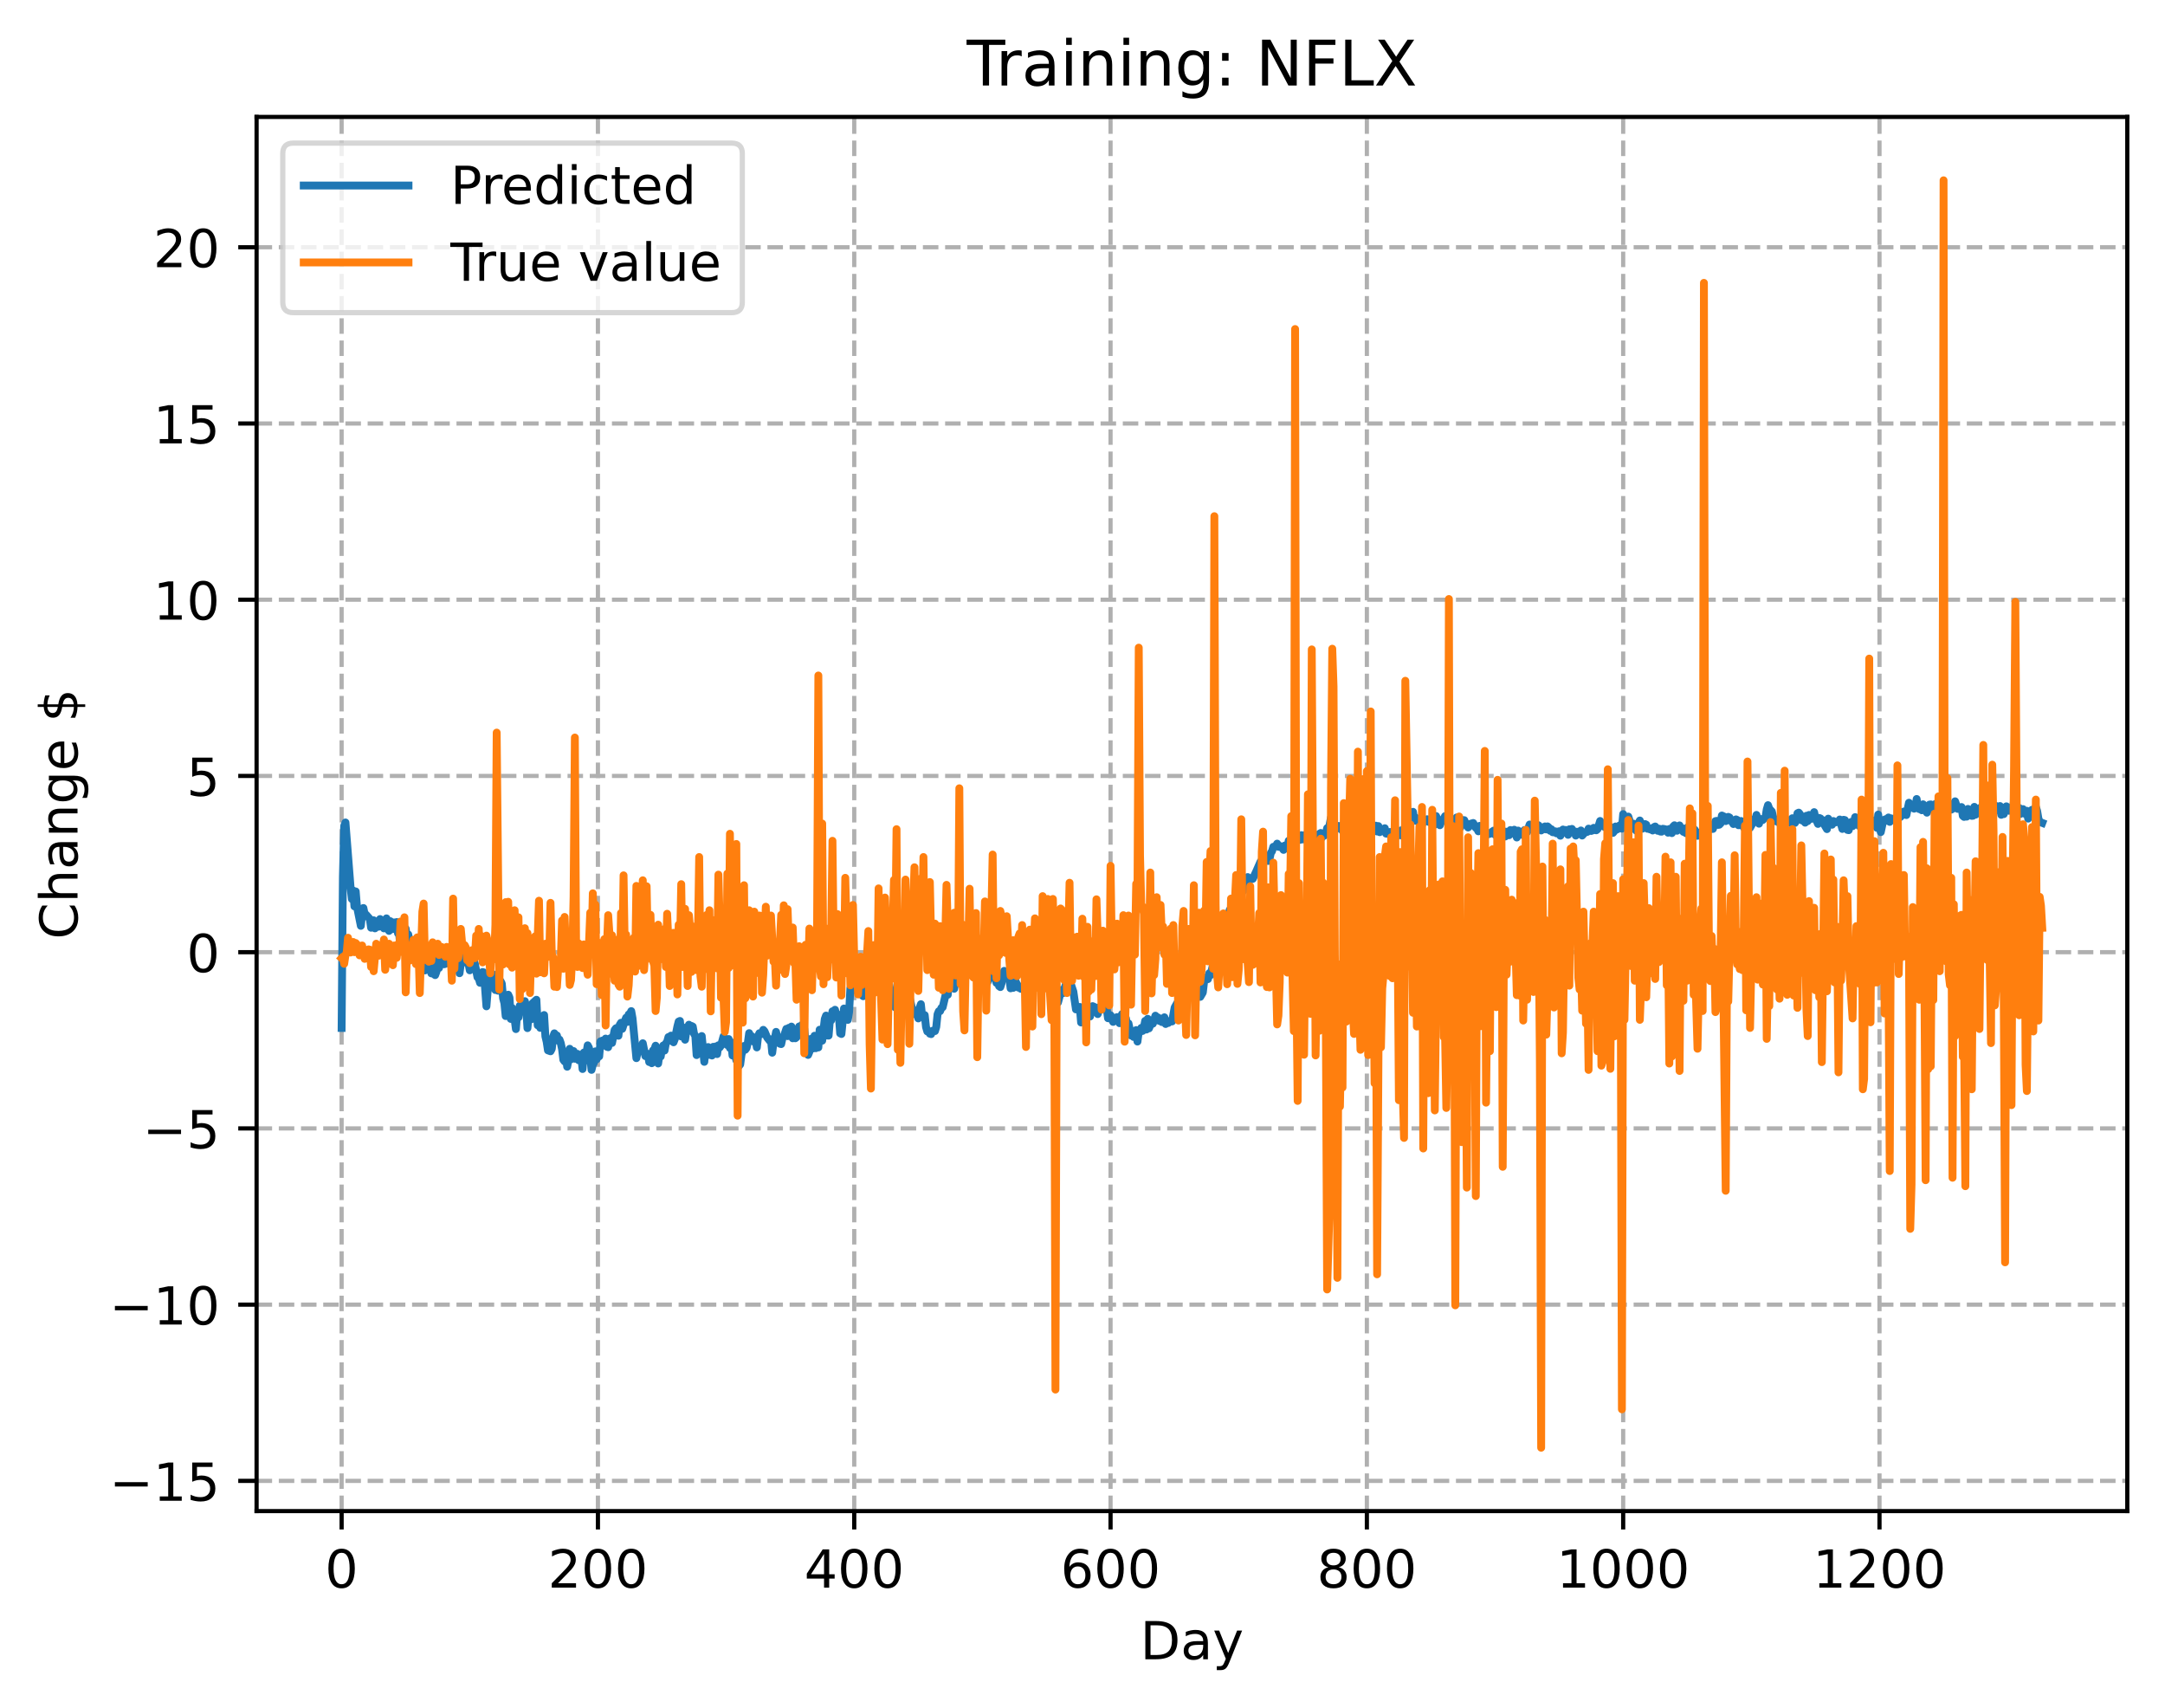 <?xml version="1.0" encoding="utf-8" standalone="no"?>
<!DOCTYPE svg PUBLIC "-//W3C//DTD SVG 1.1//EN"
  "http://www.w3.org/Graphics/SVG/1.1/DTD/svg11.dtd">
<!-- Created with matplotlib (https://matplotlib.org/) -->
<svg height="325.986pt" version="1.1" viewBox="0 0 413.303 325.986" width="413.303pt" xmlns="http://www.w3.org/2000/svg" xmlns:xlink="http://www.w3.org/1999/xlink">
 <defs>
  <style type="text/css">
*{stroke-linecap:butt;stroke-linejoin:round;}
  </style>
 </defs>
 <g id="figure_1">
  <g id="patch_1">
   <path d="M 0 325.986 
L 413.303 325.986 
L 413.303 0 
L 0 0 
z
" style="fill:#ffffff;"/>
  </g>
  <g id="axes_1">
   <g id="patch_2">
    <path d="M 48.983 288.43 
L 406.103 288.43 
L 406.103 22.318 
L 48.983 22.318 
z
" style="fill:#ffffff;"/>
   </g>
   <g id="matplotlib.axis_1">
    <g id="xtick_1">
     <g id="line2d_1">
      <path clip-path="url(#p2293063ce6)" d="M 65.216 288.43 
L 65.216 22.318 
" style="fill:none;stroke:#b0b0b0;stroke-dasharray:2.96,1.28;stroke-dashoffset:0;stroke-width:0.8;"/>
     </g>
     <g id="line2d_2">
      <defs>
       <path d="M 0 0 
L 0 3.5 
" id="m3036d124aa" style="stroke:#000000;stroke-width:0.8;"/>
      </defs>
      <g>
       <use style="stroke:#000000;stroke-width:0.8;" x="65.216" xlink:href="#m3036d124aa" y="288.43"/>
      </g>
     </g>
     <g id="text_1">
      <!-- 0 -->
      <defs>
       <path d="M 31.781 66.406 
Q 24.172 66.406 20.328 58.906 
Q 16.5 51.422 16.5 36.375 
Q 16.5 21.391 20.328 13.891 
Q 24.172 6.391 31.781 6.391 
Q 39.453 6.391 43.281 13.891 
Q 47.125 21.391 47.125 36.375 
Q 47.125 51.422 43.281 58.906 
Q 39.453 66.406 31.781 66.406 
z
M 31.781 74.219 
Q 44.047 74.219 50.516 64.516 
Q 56.984 54.828 56.984 36.375 
Q 56.984 17.969 50.516 8.266 
Q 44.047 -1.422 31.781 -1.422 
Q 19.531 -1.422 13.062 8.266 
Q 6.594 17.969 6.594 36.375 
Q 6.594 54.828 13.062 64.516 
Q 19.531 74.219 31.781 74.219 
z
" id="DejaVuSans-48"/>
      </defs>
      <g transform="translate(62.034 303.029)scale(0.1 -0.1)">
       <use xlink:href="#DejaVuSans-48"/>
      </g>
     </g>
    </g>
    <g id="xtick_2">
     <g id="line2d_3">
      <path clip-path="url(#p2293063ce6)" d="M 114.146 288.43 
L 114.146 22.318 
" style="fill:none;stroke:#b0b0b0;stroke-dasharray:2.96,1.28;stroke-dashoffset:0;stroke-width:0.8;"/>
     </g>
     <g id="line2d_4">
      <g>
       <use style="stroke:#000000;stroke-width:0.8;" x="114.146" xlink:href="#m3036d124aa" y="288.43"/>
      </g>
     </g>
     <g id="text_2">
      <!-- 200 -->
      <defs>
       <path d="M 19.188 8.297 
L 53.609 8.297 
L 53.609 0 
L 7.328 0 
L 7.328 8.297 
Q 12.938 14.109 22.625 23.891 
Q 32.328 33.688 34.812 36.531 
Q 39.547 41.844 41.422 45.531 
Q 43.312 49.219 43.312 52.781 
Q 43.312 58.594 39.234 62.25 
Q 35.156 65.922 28.609 65.922 
Q 23.969 65.922 18.812 64.312 
Q 13.672 62.703 7.812 59.422 
L 7.812 69.391 
Q 13.766 71.781 18.938 73 
Q 24.125 74.219 28.422 74.219 
Q 39.75 74.219 46.484 68.547 
Q 53.219 62.891 53.219 53.422 
Q 53.219 48.922 51.531 44.891 
Q 49.859 40.875 45.406 35.406 
Q 44.188 33.984 37.641 27.219 
Q 31.109 20.453 19.188 8.297 
z
" id="DejaVuSans-50"/>
      </defs>
      <g transform="translate(104.602 303.029)scale(0.1 -0.1)">
       <use xlink:href="#DejaVuSans-50"/>
       <use x="63.623" xlink:href="#DejaVuSans-48"/>
       <use x="127.246" xlink:href="#DejaVuSans-48"/>
      </g>
     </g>
    </g>
    <g id="xtick_3">
     <g id="line2d_5">
      <path clip-path="url(#p2293063ce6)" d="M 163.077 288.43 
L 163.077 22.318 
" style="fill:none;stroke:#b0b0b0;stroke-dasharray:2.96,1.28;stroke-dashoffset:0;stroke-width:0.8;"/>
     </g>
     <g id="line2d_6">
      <g>
       <use style="stroke:#000000;stroke-width:0.8;" x="163.077" xlink:href="#m3036d124aa" y="288.43"/>
      </g>
     </g>
     <g id="text_3">
      <!-- 400 -->
      <defs>
       <path d="M 37.797 64.312 
L 12.891 25.391 
L 37.797 25.391 
z
M 35.203 72.906 
L 47.609 72.906 
L 47.609 25.391 
L 58.016 25.391 
L 58.016 17.188 
L 47.609 17.188 
L 47.609 0 
L 37.797 0 
L 37.797 17.188 
L 4.891 17.188 
L 4.891 26.703 
z
" id="DejaVuSans-52"/>
      </defs>
      <g transform="translate(153.533 303.029)scale(0.1 -0.1)">
       <use xlink:href="#DejaVuSans-52"/>
       <use x="63.623" xlink:href="#DejaVuSans-48"/>
       <use x="127.246" xlink:href="#DejaVuSans-48"/>
      </g>
     </g>
    </g>
    <g id="xtick_4">
     <g id="line2d_7">
      <path clip-path="url(#p2293063ce6)" d="M 212.007 288.43 
L 212.007 22.318 
" style="fill:none;stroke:#b0b0b0;stroke-dasharray:2.96,1.28;stroke-dashoffset:0;stroke-width:0.8;"/>
     </g>
     <g id="line2d_8">
      <g>
       <use style="stroke:#000000;stroke-width:0.8;" x="212.007" xlink:href="#m3036d124aa" y="288.43"/>
      </g>
     </g>
     <g id="text_4">
      <!-- 600 -->
      <defs>
       <path d="M 33.016 40.375 
Q 26.375 40.375 22.484 35.828 
Q 18.609 31.297 18.609 23.391 
Q 18.609 15.531 22.484 10.953 
Q 26.375 6.391 33.016 6.391 
Q 39.656 6.391 43.531 10.953 
Q 47.406 15.531 47.406 23.391 
Q 47.406 31.297 43.531 35.828 
Q 39.656 40.375 33.016 40.375 
z
M 52.594 71.297 
L 52.594 62.312 
Q 48.875 64.062 45.094 64.984 
Q 41.312 65.922 37.594 65.922 
Q 27.828 65.922 22.672 59.328 
Q 17.531 52.734 16.797 39.406 
Q 19.672 43.656 24.016 45.922 
Q 28.375 48.188 33.594 48.188 
Q 44.578 48.188 50.953 41.516 
Q 57.328 34.859 57.328 23.391 
Q 57.328 12.156 50.688 5.359 
Q 44.047 -1.422 33.016 -1.422 
Q 20.359 -1.422 13.672 8.266 
Q 6.984 17.969 6.984 36.375 
Q 6.984 53.656 15.188 63.938 
Q 23.391 74.219 37.203 74.219 
Q 40.922 74.219 44.703 73.484 
Q 48.484 72.75 52.594 71.297 
z
" id="DejaVuSans-54"/>
      </defs>
      <g transform="translate(202.464 303.029)scale(0.1 -0.1)">
       <use xlink:href="#DejaVuSans-54"/>
       <use x="63.623" xlink:href="#DejaVuSans-48"/>
       <use x="127.246" xlink:href="#DejaVuSans-48"/>
      </g>
     </g>
    </g>
    <g id="xtick_5">
     <g id="line2d_9">
      <path clip-path="url(#p2293063ce6)" d="M 260.938 288.43 
L 260.938 22.318 
" style="fill:none;stroke:#b0b0b0;stroke-dasharray:2.96,1.28;stroke-dashoffset:0;stroke-width:0.8;"/>
     </g>
     <g id="line2d_10">
      <g>
       <use style="stroke:#000000;stroke-width:0.8;" x="260.938" xlink:href="#m3036d124aa" y="288.43"/>
      </g>
     </g>
     <g id="text_5">
      <!-- 800 -->
      <defs>
       <path d="M 31.781 34.625 
Q 24.75 34.625 20.719 30.859 
Q 16.703 27.094 16.703 20.516 
Q 16.703 13.922 20.719 10.156 
Q 24.75 6.391 31.781 6.391 
Q 38.812 6.391 42.859 10.172 
Q 46.922 13.969 46.922 20.516 
Q 46.922 27.094 42.891 30.859 
Q 38.875 34.625 31.781 34.625 
z
M 21.922 38.812 
Q 15.578 40.375 12.031 44.719 
Q 8.5 49.078 8.5 55.328 
Q 8.5 64.062 14.719 69.141 
Q 20.953 74.219 31.781 74.219 
Q 42.672 74.219 48.875 69.141 
Q 55.078 64.062 55.078 55.328 
Q 55.078 49.078 51.531 44.719 
Q 48 40.375 41.703 38.812 
Q 48.828 37.156 52.797 32.312 
Q 56.781 27.484 56.781 20.516 
Q 56.781 9.906 50.312 4.234 
Q 43.844 -1.422 31.781 -1.422 
Q 19.734 -1.422 13.25 4.234 
Q 6.781 9.906 6.781 20.516 
Q 6.781 27.484 10.781 32.312 
Q 14.797 37.156 21.922 38.812 
z
M 18.312 54.391 
Q 18.312 48.734 21.844 45.562 
Q 25.391 42.391 31.781 42.391 
Q 38.141 42.391 41.719 45.562 
Q 45.312 48.734 45.312 54.391 
Q 45.312 60.062 41.719 63.234 
Q 38.141 66.406 31.781 66.406 
Q 25.391 66.406 21.844 63.234 
Q 18.312 60.062 18.312 54.391 
z
" id="DejaVuSans-56"/>
      </defs>
      <g transform="translate(251.394 303.029)scale(0.1 -0.1)">
       <use xlink:href="#DejaVuSans-56"/>
       <use x="63.623" xlink:href="#DejaVuSans-48"/>
       <use x="127.246" xlink:href="#DejaVuSans-48"/>
      </g>
     </g>
    </g>
    <g id="xtick_6">
     <g id="line2d_11">
      <path clip-path="url(#p2293063ce6)" d="M 309.869 288.43 
L 309.869 22.318 
" style="fill:none;stroke:#b0b0b0;stroke-dasharray:2.96,1.28;stroke-dashoffset:0;stroke-width:0.8;"/>
     </g>
     <g id="line2d_12">
      <g>
       <use style="stroke:#000000;stroke-width:0.8;" x="309.869" xlink:href="#m3036d124aa" y="288.43"/>
      </g>
     </g>
     <g id="text_6">
      <!-- 1000 -->
      <defs>
       <path d="M 12.406 8.297 
L 28.516 8.297 
L 28.516 63.922 
L 10.984 60.406 
L 10.984 69.391 
L 28.422 72.906 
L 38.281 72.906 
L 38.281 8.297 
L 54.391 8.297 
L 54.391 0 
L 12.406 0 
z
" id="DejaVuSans-49"/>
      </defs>
      <g transform="translate(297.144 303.029)scale(0.1 -0.1)">
       <use xlink:href="#DejaVuSans-49"/>
       <use x="63.623" xlink:href="#DejaVuSans-48"/>
       <use x="127.246" xlink:href="#DejaVuSans-48"/>
       <use x="190.869" xlink:href="#DejaVuSans-48"/>
      </g>
     </g>
    </g>
    <g id="xtick_7">
     <g id="line2d_13">
      <path clip-path="url(#p2293063ce6)" d="M 358.799 288.43 
L 358.799 22.318 
" style="fill:none;stroke:#b0b0b0;stroke-dasharray:2.96,1.28;stroke-dashoffset:0;stroke-width:0.8;"/>
     </g>
     <g id="line2d_14">
      <g>
       <use style="stroke:#000000;stroke-width:0.8;" x="358.799" xlink:href="#m3036d124aa" y="288.43"/>
      </g>
     </g>
     <g id="text_7">
      <!-- 1200 -->
      <g transform="translate(346.074 303.029)scale(0.1 -0.1)">
       <use xlink:href="#DejaVuSans-49"/>
       <use x="63.623" xlink:href="#DejaVuSans-50"/>
       <use x="127.246" xlink:href="#DejaVuSans-48"/>
       <use x="190.869" xlink:href="#DejaVuSans-48"/>
      </g>
     </g>
    </g>
    <g id="text_8">
     <!-- Day -->
     <defs>
      <path d="M 19.672 64.797 
L 19.672 8.109 
L 31.594 8.109 
Q 46.688 8.109 53.688 14.938 
Q 60.688 21.781 60.688 36.531 
Q 60.688 51.172 53.688 57.984 
Q 46.688 64.797 31.594 64.797 
z
M 9.812 72.906 
L 30.078 72.906 
Q 51.266 72.906 61.172 64.094 
Q 71.094 55.281 71.094 36.531 
Q 71.094 17.672 61.125 8.828 
Q 51.172 0 30.078 0 
L 9.812 0 
z
" id="DejaVuSans-68"/>
      <path d="M 34.281 27.484 
Q 23.391 27.484 19.188 25 
Q 14.984 22.516 14.984 16.5 
Q 14.984 11.719 18.141 8.906 
Q 21.297 6.109 26.703 6.109 
Q 34.188 6.109 38.703 11.406 
Q 43.219 16.703 43.219 25.484 
L 43.219 27.484 
z
M 52.203 31.203 
L 52.203 0 
L 43.219 0 
L 43.219 8.297 
Q 40.141 3.328 35.547 0.953 
Q 30.953 -1.422 24.312 -1.422 
Q 15.922 -1.422 10.953 3.297 
Q 6 8.016 6 15.922 
Q 6 25.141 12.172 29.828 
Q 18.359 34.516 30.609 34.516 
L 43.219 34.516 
L 43.219 35.406 
Q 43.219 41.609 39.141 45 
Q 35.062 48.391 27.688 48.391 
Q 23 48.391 18.547 47.266 
Q 14.109 46.141 10.016 43.891 
L 10.016 52.203 
Q 14.938 54.109 19.578 55.047 
Q 24.219 56 28.609 56 
Q 40.484 56 46.344 49.844 
Q 52.203 43.703 52.203 31.203 
z
" id="DejaVuSans-97"/>
      <path d="M 32.172 -5.078 
Q 28.375 -14.844 24.75 -17.812 
Q 21.141 -20.797 15.094 -20.797 
L 7.906 -20.797 
L 7.906 -13.281 
L 13.188 -13.281 
Q 16.891 -13.281 18.938 -11.516 
Q 21 -9.766 23.484 -3.219 
L 25.094 0.875 
L 2.984 54.688 
L 12.5 54.688 
L 29.594 11.922 
L 46.688 54.688 
L 56.203 54.688 
z
" id="DejaVuSans-121"/>
     </defs>
     <g transform="translate(217.669 316.707)scale(0.1 -0.1)">
      <use xlink:href="#DejaVuSans-68"/>
      <use x="77.002" xlink:href="#DejaVuSans-97"/>
      <use x="138.281" xlink:href="#DejaVuSans-121"/>
     </g>
    </g>
   </g>
   <g id="matplotlib.axis_2">
    <g id="ytick_1">
     <g id="line2d_15">
      <path clip-path="url(#p2293063ce6)" d="M 48.983 282.658 
L 406.103 282.658 
" style="fill:none;stroke:#b0b0b0;stroke-dasharray:2.96,1.28;stroke-dashoffset:0;stroke-width:0.8;"/>
     </g>
     <g id="line2d_16">
      <defs>
       <path d="M 0 0 
L -3.5 0 
" id="m568822cc56" style="stroke:#000000;stroke-width:0.8;"/>
      </defs>
      <g>
       <use style="stroke:#000000;stroke-width:0.8;" x="48.983" xlink:href="#m568822cc56" y="282.658"/>
      </g>
     </g>
     <g id="text_9">
      <!-- −15 -->
      <defs>
       <path d="M 10.594 35.5 
L 73.188 35.5 
L 73.188 27.203 
L 10.594 27.203 
z
" id="DejaVuSans-8722"/>
       <path d="M 10.797 72.906 
L 49.516 72.906 
L 49.516 64.594 
L 19.828 64.594 
L 19.828 46.734 
Q 21.969 47.469 24.109 47.828 
Q 26.266 48.188 28.422 48.188 
Q 40.625 48.188 47.75 41.5 
Q 54.891 34.812 54.891 23.391 
Q 54.891 11.625 47.562 5.094 
Q 40.234 -1.422 26.906 -1.422 
Q 22.312 -1.422 17.547 -0.641 
Q 12.797 0.141 7.719 1.703 
L 7.719 11.625 
Q 12.109 9.234 16.797 8.062 
Q 21.484 6.891 26.703 6.891 
Q 35.156 6.891 40.078 11.328 
Q 45.016 15.766 45.016 23.391 
Q 45.016 31 40.078 35.438 
Q 35.156 39.891 26.703 39.891 
Q 22.75 39.891 18.812 39.016 
Q 14.891 38.141 10.797 36.281 
z
" id="DejaVuSans-53"/>
      </defs>
      <g transform="translate(20.878 286.457)scale(0.1 -0.1)">
       <use xlink:href="#DejaVuSans-8722"/>
       <use x="83.789" xlink:href="#DejaVuSans-49"/>
       <use x="147.412" xlink:href="#DejaVuSans-53"/>
      </g>
     </g>
    </g>
    <g id="ytick_2">
     <g id="line2d_17">
      <path clip-path="url(#p2293063ce6)" d="M 48.983 249.021 
L 406.103 249.021 
" style="fill:none;stroke:#b0b0b0;stroke-dasharray:2.96,1.28;stroke-dashoffset:0;stroke-width:0.8;"/>
     </g>
     <g id="line2d_18">
      <g>
       <use style="stroke:#000000;stroke-width:0.8;" x="48.983" xlink:href="#m568822cc56" y="249.021"/>
      </g>
     </g>
     <g id="text_10">
      <!-- −10 -->
      <g transform="translate(20.878 252.82)scale(0.1 -0.1)">
       <use xlink:href="#DejaVuSans-8722"/>
       <use x="83.789" xlink:href="#DejaVuSans-49"/>
       <use x="147.412" xlink:href="#DejaVuSans-48"/>
      </g>
     </g>
    </g>
    <g id="ytick_3">
     <g id="line2d_19">
      <path clip-path="url(#p2293063ce6)" d="M 48.983 215.383 
L 406.103 215.383 
" style="fill:none;stroke:#b0b0b0;stroke-dasharray:2.96,1.28;stroke-dashoffset:0;stroke-width:0.8;"/>
     </g>
     <g id="line2d_20">
      <g>
       <use style="stroke:#000000;stroke-width:0.8;" x="48.983" xlink:href="#m568822cc56" y="215.383"/>
      </g>
     </g>
     <g id="text_11">
      <!-- −5 -->
      <g transform="translate(27.241 219.182)scale(0.1 -0.1)">
       <use xlink:href="#DejaVuSans-8722"/>
       <use x="83.789" xlink:href="#DejaVuSans-53"/>
      </g>
     </g>
    </g>
    <g id="ytick_4">
     <g id="line2d_21">
      <path clip-path="url(#p2293063ce6)" d="M 48.983 181.746 
L 406.103 181.746 
" style="fill:none;stroke:#b0b0b0;stroke-dasharray:2.96,1.28;stroke-dashoffset:0;stroke-width:0.8;"/>
     </g>
     <g id="line2d_22">
      <g>
       <use style="stroke:#000000;stroke-width:0.8;" x="48.983" xlink:href="#m568822cc56" y="181.746"/>
      </g>
     </g>
     <g id="text_12">
      <!-- 0 -->
      <g transform="translate(35.62 185.545)scale(0.1 -0.1)">
       <use xlink:href="#DejaVuSans-48"/>
      </g>
     </g>
    </g>
    <g id="ytick_5">
     <g id="line2d_23">
      <path clip-path="url(#p2293063ce6)" d="M 48.983 148.108 
L 406.103 148.108 
" style="fill:none;stroke:#b0b0b0;stroke-dasharray:2.96,1.28;stroke-dashoffset:0;stroke-width:0.8;"/>
     </g>
     <g id="line2d_24">
      <g>
       <use style="stroke:#000000;stroke-width:0.8;" x="48.983" xlink:href="#m568822cc56" y="148.108"/>
      </g>
     </g>
     <g id="text_13">
      <!-- 5 -->
      <g transform="translate(35.62 151.908)scale(0.1 -0.1)">
       <use xlink:href="#DejaVuSans-53"/>
      </g>
     </g>
    </g>
    <g id="ytick_6">
     <g id="line2d_25">
      <path clip-path="url(#p2293063ce6)" d="M 48.983 114.471 
L 406.103 114.471 
" style="fill:none;stroke:#b0b0b0;stroke-dasharray:2.96,1.28;stroke-dashoffset:0;stroke-width:0.8;"/>
     </g>
     <g id="line2d_26">
      <g>
       <use style="stroke:#000000;stroke-width:0.8;" x="48.983" xlink:href="#m568822cc56" y="114.471"/>
      </g>
     </g>
     <g id="text_14">
      <!-- 10 -->
      <g transform="translate(29.258 118.27)scale(0.1 -0.1)">
       <use xlink:href="#DejaVuSans-49"/>
       <use x="63.623" xlink:href="#DejaVuSans-48"/>
      </g>
     </g>
    </g>
    <g id="ytick_7">
     <g id="line2d_27">
      <path clip-path="url(#p2293063ce6)" d="M 48.983 80.834 
L 406.103 80.834 
" style="fill:none;stroke:#b0b0b0;stroke-dasharray:2.96,1.28;stroke-dashoffset:0;stroke-width:0.8;"/>
     </g>
     <g id="line2d_28">
      <g>
       <use style="stroke:#000000;stroke-width:0.8;" x="48.983" xlink:href="#m568822cc56" y="80.834"/>
      </g>
     </g>
     <g id="text_15">
      <!-- 15 -->
      <g transform="translate(29.258 84.633)scale(0.1 -0.1)">
       <use xlink:href="#DejaVuSans-49"/>
       <use x="63.623" xlink:href="#DejaVuSans-53"/>
      </g>
     </g>
    </g>
    <g id="ytick_8">
     <g id="line2d_29">
      <path clip-path="url(#p2293063ce6)" d="M 48.983 47.196 
L 406.103 47.196 
" style="fill:none;stroke:#b0b0b0;stroke-dasharray:2.96,1.28;stroke-dashoffset:0;stroke-width:0.8;"/>
     </g>
     <g id="line2d_30">
      <g>
       <use style="stroke:#000000;stroke-width:0.8;" x="48.983" xlink:href="#m568822cc56" y="47.196"/>
      </g>
     </g>
     <g id="text_16">
      <!-- 20 -->
      <g transform="translate(29.258 50.996)scale(0.1 -0.1)">
       <use xlink:href="#DejaVuSans-50"/>
       <use x="63.623" xlink:href="#DejaVuSans-48"/>
      </g>
     </g>
    </g>
    <g id="text_17">
     <!-- Change $ -->
     <defs>
      <path d="M 64.406 67.281 
L 64.406 56.891 
Q 59.422 61.531 53.781 63.812 
Q 48.141 66.109 41.797 66.109 
Q 29.297 66.109 22.656 58.469 
Q 16.016 50.828 16.016 36.375 
Q 16.016 21.969 22.656 14.328 
Q 29.297 6.688 41.797 6.688 
Q 48.141 6.688 53.781 8.984 
Q 59.422 11.281 64.406 15.922 
L 64.406 5.609 
Q 59.234 2.094 53.438 0.328 
Q 47.656 -1.422 41.219 -1.422 
Q 24.656 -1.422 15.125 8.703 
Q 5.609 18.844 5.609 36.375 
Q 5.609 53.953 15.125 64.078 
Q 24.656 74.219 41.219 74.219 
Q 47.75 74.219 53.531 72.484 
Q 59.328 70.75 64.406 67.281 
z
" id="DejaVuSans-67"/>
      <path d="M 54.891 33.016 
L 54.891 0 
L 45.906 0 
L 45.906 32.719 
Q 45.906 40.484 42.875 44.328 
Q 39.844 48.188 33.797 48.188 
Q 26.516 48.188 22.312 43.547 
Q 18.109 38.922 18.109 30.906 
L 18.109 0 
L 9.078 0 
L 9.078 75.984 
L 18.109 75.984 
L 18.109 46.188 
Q 21.344 51.125 25.703 53.562 
Q 30.078 56 35.797 56 
Q 45.219 56 50.047 50.172 
Q 54.891 44.344 54.891 33.016 
z
" id="DejaVuSans-104"/>
      <path d="M 54.891 33.016 
L 54.891 0 
L 45.906 0 
L 45.906 32.719 
Q 45.906 40.484 42.875 44.328 
Q 39.844 48.188 33.797 48.188 
Q 26.516 48.188 22.312 43.547 
Q 18.109 38.922 18.109 30.906 
L 18.109 0 
L 9.078 0 
L 9.078 54.688 
L 18.109 54.688 
L 18.109 46.188 
Q 21.344 51.125 25.703 53.562 
Q 30.078 56 35.797 56 
Q 45.219 56 50.047 50.172 
Q 54.891 44.344 54.891 33.016 
z
" id="DejaVuSans-110"/>
      <path d="M 45.406 27.984 
Q 45.406 37.75 41.375 43.109 
Q 37.359 48.484 30.078 48.484 
Q 22.859 48.484 18.828 43.109 
Q 14.797 37.75 14.797 27.984 
Q 14.797 18.266 18.828 12.891 
Q 22.859 7.516 30.078 7.516 
Q 37.359 7.516 41.375 12.891 
Q 45.406 18.266 45.406 27.984 
z
M 54.391 6.781 
Q 54.391 -7.172 48.188 -13.984 
Q 42 -20.797 29.203 -20.797 
Q 24.469 -20.797 20.266 -20.094 
Q 16.062 -19.391 12.109 -17.922 
L 12.109 -9.188 
Q 16.062 -11.328 19.922 -12.344 
Q 23.781 -13.375 27.781 -13.375 
Q 36.625 -13.375 41.016 -8.766 
Q 45.406 -4.156 45.406 5.172 
L 45.406 9.625 
Q 42.625 4.781 38.281 2.391 
Q 33.938 0 27.875 0 
Q 17.828 0 11.672 7.656 
Q 5.516 15.328 5.516 27.984 
Q 5.516 40.672 11.672 48.328 
Q 17.828 56 27.875 56 
Q 33.938 56 38.281 53.609 
Q 42.625 51.219 45.406 46.391 
L 45.406 54.688 
L 54.391 54.688 
z
" id="DejaVuSans-103"/>
      <path d="M 56.203 29.594 
L 56.203 25.203 
L 14.891 25.203 
Q 15.484 15.922 20.484 11.062 
Q 25.484 6.203 34.422 6.203 
Q 39.594 6.203 44.453 7.469 
Q 49.312 8.734 54.109 11.281 
L 54.109 2.781 
Q 49.266 0.734 44.188 -0.344 
Q 39.109 -1.422 33.891 -1.422 
Q 20.797 -1.422 13.156 6.188 
Q 5.516 13.812 5.516 26.812 
Q 5.516 40.234 12.766 48.109 
Q 20.016 56 32.328 56 
Q 43.359 56 49.781 48.891 
Q 56.203 41.797 56.203 29.594 
z
M 47.219 32.234 
Q 47.125 39.594 43.094 43.984 
Q 39.062 48.391 32.422 48.391 
Q 24.906 48.391 20.391 44.141 
Q 15.875 39.891 15.188 32.172 
z
" id="DejaVuSans-101"/>
      <path id="DejaVuSans-32"/>
      <path d="M 33.797 -14.703 
L 28.906 -14.703 
L 28.859 0 
Q 23.734 0.094 18.609 1.188 
Q 13.484 2.297 8.297 4.5 
L 8.297 13.281 
Q 13.281 10.156 18.375 8.562 
Q 23.484 6.984 28.906 6.938 
L 28.906 29.203 
Q 18.109 30.953 13.203 35.156 
Q 8.297 39.359 8.297 46.688 
Q 8.297 54.641 13.625 59.219 
Q 18.953 63.812 28.906 64.5 
L 28.906 75.984 
L 33.797 75.984 
L 33.797 64.656 
Q 38.328 64.453 42.578 63.688 
Q 46.828 62.938 50.875 61.625 
L 50.875 53.078 
Q 46.828 55.125 42.547 56.25 
Q 38.281 57.375 33.797 57.562 
L 33.797 36.719 
Q 44.875 35.016 50.094 30.609 
Q 55.328 26.219 55.328 18.609 
Q 55.328 10.359 49.781 5.594 
Q 44.234 0.828 33.797 0.094 
z
M 28.906 37.594 
L 28.906 57.625 
Q 23.25 56.984 20.266 54.391 
Q 17.281 51.812 17.281 47.516 
Q 17.281 43.312 20.031 40.969 
Q 22.797 38.625 28.906 37.594 
z
M 33.797 28.219 
L 33.797 7.078 
Q 39.984 7.906 43.141 10.594 
Q 46.297 13.281 46.297 17.672 
Q 46.297 21.969 43.281 24.5 
Q 40.281 27.047 33.797 28.219 
z
" id="DejaVuSans-36"/>
     </defs>
     <g transform="translate(14.798 179.288)rotate(-90)scale(0.1 -0.1)">
      <use xlink:href="#DejaVuSans-67"/>
      <use x="69.824" xlink:href="#DejaVuSans-104"/>
      <use x="133.203" xlink:href="#DejaVuSans-97"/>
      <use x="194.482" xlink:href="#DejaVuSans-110"/>
      <use x="257.861" xlink:href="#DejaVuSans-103"/>
      <use x="321.338" xlink:href="#DejaVuSans-101"/>
      <use x="382.861" xlink:href="#DejaVuSans-32"/>
      <use x="414.648" xlink:href="#DejaVuSans-36"/>
     </g>
    </g>
   </g>
   <g id="line2d_31">
    <path clip-path="url(#p2293063ce6)" d="M 65.216 196.213 
L 65.46 167.382 
L 65.705 157.655 
L 65.949 156.99 
L 66.928 169.443 
L 67.173 171.601 
L 67.417 169.97 
L 67.662 173.003 
L 67.907 170.152 
L 68.151 173.072 
L 68.885 176.719 
L 69.13 174.416 
L 69.375 173.315 
L 69.619 174.521 
L 69.864 174.574 
L 70.598 175.401 
L 70.843 177.08 
L 71.332 175.658 
L 71.577 177.198 
L 71.821 176.964 
L 72.066 176.198 
L 72.31 176.875 
L 72.555 175.425 
L 72.8 176.547 
L 73.044 175.791 
L 73.289 177.202 
L 73.778 175.294 
L 74.023 177.317 
L 74.268 177.686 
L 74.512 175.828 
L 74.757 177.221 
L 75.002 177.339 
L 75.246 176.063 
L 75.491 177.308 
L 75.736 175.994 
L 75.98 178.153 
L 76.225 178.481 
L 76.47 181.383 
L 76.714 178.978 
L 77.448 177.252 
L 77.693 179.022 
L 77.937 178.361 
L 78.182 179.856 
L 78.427 182.343 
L 78.671 181.056 
L 78.916 181.595 
L 79.161 181.821 
L 79.405 181.279 
L 79.65 179.409 
L 79.895 180.192 
L 80.384 182.786 
L 80.629 183.012 
L 80.873 182.973 
L 81.118 185.233 
L 81.363 183.814 
L 81.607 184.34 
L 81.852 181.714 
L 82.097 184.421 
L 82.341 185.792 
L 82.586 185.538 
L 82.831 185.946 
L 83.075 186.124 
L 83.32 185.468 
L 83.565 182.632 
L 83.809 184.767 
L 84.054 183.935 
L 84.298 182.559 
L 84.788 184.055 
L 85.032 183.974 
L 85.277 181.894 
L 85.522 182.383 
L 85.766 182.587 
L 86.011 183.046 
L 86.256 184.93 
L 86.5 180.463 
L 86.745 182.926 
L 86.99 182.482 
L 87.234 181.59 
L 87.479 181.45 
L 87.724 185.762 
L 88.213 182.125 
L 88.458 183.326 
L 88.702 183.693 
L 88.947 182.89 
L 89.192 182.689 
L 89.681 185.21 
L 89.925 183.144 
L 90.17 183.393 
L 90.415 183.233 
L 90.659 183.993 
L 91.149 186.522 
L 91.393 186.767 
L 91.638 187.595 
L 92.127 185.532 
L 92.372 185.607 
L 92.861 192.083 
L 93.106 189.028 
L 93.351 187.991 
L 93.595 188.491 
L 93.84 186.794 
L 94.085 185.94 
L 94.329 186.96 
L 94.574 188.971 
L 94.819 187.8 
L 95.063 189.096 
L 95.308 187.243 
L 95.553 187.269 
L 95.797 187.743 
L 96.042 190.547 
L 96.286 191.473 
L 96.531 193.941 
L 97.02 189.86 
L 97.265 190.418 
L 97.51 194.485 
L 97.754 192.385 
L 97.999 192.722 
L 98.488 196.424 
L 98.733 193.422 
L 98.978 194.2 
L 99.222 191.964 
L 99.467 192.22 
L 99.712 191.654 
L 99.956 191.594 
L 100.201 191.097 
L 100.446 192.407 
L 100.69 196.242 
L 100.935 193.441 
L 101.18 193.405 
L 101.424 194.558 
L 101.669 191.497 
L 102.403 190.828 
L 102.647 195.704 
L 102.892 194.38 
L 103.137 196.197 
L 103.381 194.293 
L 103.626 195.305 
L 103.871 193.742 
L 104.115 197.822 
L 104.36 198.857 
L 104.605 200.491 
L 105.094 200.664 
L 105.339 200.187 
L 105.583 197.919 
L 105.828 197.235 
L 106.073 197.852 
L 106.317 197.64 
L 106.562 198.653 
L 106.807 198.429 
L 107.051 199.102 
L 107.296 200.25 
L 107.541 202.285 
L 107.785 202.609 
L 108.03 201.784 
L 108.274 203.611 
L 108.519 202.354 
L 108.764 200.187 
L 109.008 202.189 
L 109.498 200.621 
L 109.742 202.088 
L 110.232 201.151 
L 110.476 202.375 
L 110.721 202.134 
L 110.966 201.637 
L 111.21 204.048 
L 111.455 200.908 
L 111.7 202.482 
L 112.189 199.526 
L 112.434 199.987 
L 112.678 201.574 
L 112.923 204.211 
L 113.168 203.24 
L 113.412 202.794 
L 113.657 200.677 
L 113.901 202.193 
L 114.146 201.656 
L 114.391 201.638 
L 114.635 198.767 
L 115.125 198.58 
L 115.369 199.542 
L 115.614 198.239 
L 115.859 199.805 
L 116.103 199.884 
L 116.348 198.297 
L 116.593 198.134 
L 116.837 199.073 
L 117.327 196.624 
L 117.571 196.283 
L 117.816 196.179 
L 118.061 197.698 
L 118.305 195.62 
L 118.55 195.217 
L 118.795 196.381 
L 119.284 194.853 
L 119.529 194.253 
L 119.773 195.054 
L 120.018 193.628 
L 120.262 193.529 
L 120.507 192.993 
L 120.752 194.368 
L 121.486 201.975 
L 121.73 200.769 
L 122.22 200.169 
L 122.464 200.624 
L 122.709 199.128 
L 123.198 201.579 
L 123.443 201.634 
L 123.688 201.147 
L 123.932 202.715 
L 124.177 202.176 
L 124.422 202.936 
L 124.666 200.492 
L 124.911 200.297 
L 125.156 199.595 
L 125.4 201.935 
L 125.645 202.993 
L 125.889 201.251 
L 126.134 201.659 
L 126.379 200.066 
L 126.623 199.552 
L 126.868 200.523 
L 127.113 199.154 
L 127.357 198.845 
L 127.602 197.945 
L 127.847 197.98 
L 128.091 197.675 
L 128.336 198.702 
L 128.581 198.946 
L 128.825 198.329 
L 129.315 195.923 
L 129.559 194.985 
L 129.804 194.873 
L 130.049 197.834 
L 130.293 196.042 
L 130.538 196.465 
L 130.783 198.455 
L 131.027 196.781 
L 131.517 195.589 
L 131.761 196.753 
L 132.006 195.823 
L 132.25 195.949 
L 132.495 197.325 
L 132.74 197.734 
L 132.984 201.391 
L 133.229 199.488 
L 133.474 199.784 
L 133.718 199.667 
L 133.963 197.751 
L 134.452 202.68 
L 134.697 200.262 
L 134.942 200.61 
L 135.186 199.853 
L 135.431 201.351 
L 135.676 200.912 
L 135.92 201.471 
L 136.165 199.809 
L 136.41 200.86 
L 136.654 199.736 
L 136.899 201.197 
L 137.144 199.518 
L 137.388 199.941 
L 137.633 199.589 
L 138.122 197.817 
L 138.367 199.191 
L 138.611 198.31 
L 138.856 199.483 
L 139.101 198.324 
L 139.345 200.044 
L 139.59 198.923 
L 139.835 201.47 
L 140.079 200.785 
L 140.324 201.087 
L 140.569 202.385 
L 140.813 201.902 
L 141.058 203.483 
L 141.303 203.176 
L 141.547 201.35 
L 142.037 199.647 
L 142.281 200.365 
L 142.526 200.035 
L 142.771 198.978 
L 143.015 197.197 
L 143.26 198.139 
L 143.505 197.783 
L 143.994 198.885 
L 144.238 198.257 
L 144.483 199.927 
L 144.728 197.735 
L 144.972 197.213 
L 145.217 197.196 
L 145.462 197.366 
L 145.706 196.571 
L 145.951 196.85 
L 146.44 198.02 
L 146.93 198.643 
L 147.174 198.376 
L 147.419 200.935 
L 147.664 198.941 
L 147.908 198.271 
L 148.153 196.956 
L 148.398 198.154 
L 148.887 199.227 
L 149.132 199.288 
L 149.376 198.156 
L 149.621 197.86 
L 150.11 196.386 
L 150.355 197.772 
L 150.599 196.188 
L 150.844 196.247 
L 151.089 195.947 
L 151.333 198.184 
L 151.578 196.965 
L 151.823 198.178 
L 152.067 197.975 
L 152.557 195.928 
L 152.801 196.887 
L 153.046 195.66 
L 153.291 195.831 
L 153.535 196.374 
L 153.78 198.891 
L 154.269 201.36 
L 154.514 200.782 
L 154.759 198.307 
L 155.003 199.03 
L 155.248 200.115 
L 155.493 197.698 
L 155.737 200.073 
L 155.982 199.53 
L 156.226 199.934 
L 156.471 196.545 
L 156.716 196.651 
L 156.96 198.644 
L 157.45 194.514 
L 157.694 193.849 
L 157.939 197.659 
L 158.184 197.67 
L 158.428 194.663 
L 158.673 194.769 
L 158.918 193.025 
L 159.162 193.522 
L 159.407 192.736 
L 159.652 193.866 
L 159.896 193.612 
L 160.141 193.966 
L 160.386 197.236 
L 160.63 197.365 
L 161.12 192.5 
L 161.364 193.264 
L 161.609 192.8 
L 161.853 194.671 
L 162.098 193.125 
L 162.343 188.565 
L 162.587 188.93 
L 162.832 189.028 
L 163.077 188.148 
L 163.321 187.957 
L 163.566 188.667 
L 163.811 187.25 
L 164.055 187.083 
L 164.545 189.934 
L 164.789 190.151 
L 165.523 185.287 
L 165.768 186.712 
L 166.013 186.755 
L 166.257 186.53 
L 166.502 185.947 
L 166.747 187.298 
L 166.991 185.018 
L 167.236 186.067 
L 167.48 184.759 
L 167.725 187.122 
L 167.97 184.547 
L 168.214 183.444 
L 168.704 187.437 
L 168.948 186.961 
L 169.193 188.031 
L 169.438 187.319 
L 169.682 187.454 
L 169.927 188.864 
L 170.172 189.043 
L 170.416 189.822 
L 170.661 189.236 
L 170.906 192.3 
L 171.15 190.886 
L 171.395 190.773 
L 171.64 191.349 
L 171.884 192.4 
L 172.129 188.111 
L 172.374 186.561 
L 172.618 186.061 
L 172.863 187.254 
L 173.108 189.435 
L 173.352 189.973 
L 173.597 190.148 
L 174.331 193.6 
L 174.82 192.908 
L 175.065 192.93 
L 175.309 194.389 
L 175.554 192.375 
L 175.799 191.671 
L 176.043 194.01 
L 176.288 194.175 
L 176.533 193.758 
L 176.777 196.032 
L 177.022 196.876 
L 177.267 196.807 
L 177.511 197.311 
L 177.756 197.386 
L 178.001 196.762 
L 178.49 196.805 
L 178.735 196.007 
L 178.979 193.605 
L 179.224 193.016 
L 179.468 192.995 
L 179.713 192.393 
L 179.958 192.258 
L 180.692 189.158 
L 180.936 189.877 
L 181.181 185.893 
L 181.67 188.194 
L 181.915 187.626 
L 182.16 188.729 
L 182.404 187.179 
L 182.649 186.846 
L 182.894 185.726 
L 183.138 186.098 
L 183.872 182.636 
L 184.117 181.927 
L 184.362 182.416 
L 184.606 183.323 
L 184.851 182.487 
L 185.096 182.114 
L 185.34 180.508 
L 185.585 180.033 
L 185.829 182.148 
L 186.074 182.834 
L 186.319 184.095 
L 186.563 184.14 
L 186.808 184.687 
L 187.053 186.352 
L 187.542 185.318 
L 188.031 186.145 
L 188.276 186.113 
L 188.521 187.489 
L 188.765 186.509 
L 189.255 186.445 
L 189.744 186.012 
L 190.233 187.617 
L 190.478 187.179 
L 190.723 188.228 
L 190.967 188.409 
L 191.212 187.642 
L 191.701 185.315 
L 192.19 185.675 
L 192.68 186.617 
L 192.924 188.644 
L 193.169 187.956 
L 193.414 188.564 
L 193.658 187.733 
L 193.903 187.341 
L 194.392 188.501 
L 194.637 188.424 
L 194.882 188.734 
L 195.126 188.244 
L 195.371 188.918 
L 195.86 186.929 
L 196.105 185.599 
L 196.35 185.106 
L 196.594 185.163 
L 196.839 185.826 
L 197.084 185.804 
L 197.328 185.521 
L 197.573 185.993 
L 197.817 185.026 
L 198.062 184.89 
L 198.307 185.819 
L 198.551 185.445 
L 198.796 185.443 
L 199.041 185.565 
L 199.285 185.125 
L 199.53 187.125 
L 199.775 188.171 
L 200.019 185.786 
L 200.264 186.442 
L 200.509 187.741 
L 200.753 188.395 
L 200.998 188.664 
L 201.487 189.638 
L 201.732 190.929 
L 201.977 191.342 
L 202.466 189.497 
L 202.711 188.955 
L 202.955 189.553 
L 203.689 187.146 
L 203.934 187.721 
L 204.178 187.1 
L 204.912 189.286 
L 205.402 192.67 
L 205.646 192.492 
L 205.891 192.716 
L 206.136 192.199 
L 206.38 195.167 
L 206.625 194.422 
L 206.87 194.47 
L 207.114 193.903 
L 207.359 194.086 
L 207.604 192.849 
L 207.848 193.267 
L 208.093 194.022 
L 208.338 192.376 
L 208.582 192.045 
L 209.316 192.384 
L 209.561 193.563 
L 210.05 192.14 
L 210.295 192.092 
L 210.539 191.729 
L 211.029 192.033 
L 211.273 192.516 
L 211.518 194.354 
L 211.763 194.359 
L 212.007 193.782 
L 212.252 194.187 
L 212.497 195.051 
L 212.741 194.63 
L 212.986 194.662 
L 213.231 194.14 
L 213.475 194.269 
L 213.72 195.301 
L 213.965 194.05 
L 214.209 193.553 
L 214.454 193.706 
L 214.699 195.196 
L 214.943 194.37 
L 215.188 195.885 
L 215.432 195.337 
L 215.922 197.652 
L 216.166 197.215 
L 216.411 197.931 
L 216.656 197.577 
L 216.9 196.615 
L 217.145 198.807 
L 217.39 196.927 
L 217.634 196.993 
L 217.879 196.195 
L 218.124 196.777 
L 218.368 196.113 
L 218.613 194.855 
L 218.858 196.511 
L 219.102 194.462 
L 219.347 196.29 
L 219.836 195.103 
L 220.081 195.397 
L 220.57 193.868 
L 220.815 194.364 
L 221.06 194.2 
L 221.304 194.859 
L 221.549 194.421 
L 221.793 195.082 
L 222.038 194.886 
L 222.283 194.175 
L 222.527 195.454 
L 222.772 194.964 
L 223.017 195.263 
L 223.506 194.783 
L 223.751 194.967 
L 224.24 192.312 
L 224.729 191.446 
L 224.974 191.095 
L 225.219 191.032 
L 225.463 190.358 
L 225.953 187.288 
L 226.197 186.054 
L 226.442 186.953 
L 226.687 187.365 
L 226.931 186.639 
L 227.91 188.616 
L 228.154 188.309 
L 228.399 189.799 
L 228.644 189.898 
L 228.888 189.534 
L 229.133 190.273 
L 229.622 189.445 
L 229.867 187.355 
L 230.112 186.571 
L 230.356 186.942 
L 230.601 186.888 
L 230.846 185.765 
L 231.09 186.144 
L 231.824 183.066 
L 232.314 181.103 
L 232.558 179.757 
L 233.048 178.628 
L 233.537 177.054 
L 234.026 175.279 
L 234.515 174.542 
L 234.76 173.658 
L 235.249 173.333 
L 236.228 170.871 
L 236.473 170.703 
L 236.717 170.679 
L 237.207 170.195 
L 237.451 169.917 
L 237.696 169.086 
L 237.941 167.83 
L 238.185 167.411 
L 238.43 167.867 
L 238.675 167.692 
L 238.919 167.822 
L 239.164 167.747 
L 239.898 166.156 
L 240.632 164.47 
L 240.876 164.561 
L 241.121 164.317 
L 241.61 163.434 
L 241.855 163.435 
L 242.1 164.335 
L 242.344 164.018 
L 242.589 162.83 
L 242.834 162.472 
L 243.078 161.634 
L 243.323 161.616 
L 243.568 161.486 
L 243.812 161.027 
L 244.057 161.639 
L 244.302 161.457 
L 244.546 161.556 
L 245.036 162.222 
L 245.28 161.387 
L 245.525 161.933 
L 245.769 161.706 
L 246.014 160.466 
L 246.503 161.32 
L 246.993 159.937 
L 247.237 159.839 
L 247.482 160.515 
L 247.727 160.079 
L 247.971 160.297 
L 248.216 160.296 
L 248.461 159.405 
L 248.705 160.227 
L 248.95 160.155 
L 249.195 159.362 
L 249.439 159.846 
L 249.684 159.405 
L 249.929 159.663 
L 250.173 160.104 
L 250.418 160.216 
L 250.663 160.757 
L 250.907 160.009 
L 251.152 160.312 
L 251.396 160.065 
L 251.641 159.312 
L 252.13 158.994 
L 252.375 159.863 
L 252.62 159.402 
L 252.864 159.474 
L 253.109 159.12 
L 253.354 158.066 
L 253.598 158.56 
L 254.088 156.047 
L 254.332 157.098 
L 254.577 157.655 
L 255.066 158.261 
L 255.311 157.623 
L 255.556 158.027 
L 255.8 157.912 
L 256.045 157.576 
L 256.29 158.598 
L 256.534 157.778 
L 256.779 159.428 
L 257.268 158.842 
L 257.513 159.391 
L 257.757 158.856 
L 258.002 158.873 
L 258.247 159.4 
L 258.491 158.962 
L 258.981 159.43 
L 259.225 159.104 
L 259.47 159.663 
L 259.715 158.894 
L 259.959 159.403 
L 260.204 157.44 
L 260.449 157.929 
L 260.693 157.81 
L 260.938 157.236 
L 261.183 157.73 
L 261.427 157.232 
L 261.672 158.34 
L 261.917 158.394 
L 262.161 157.531 
L 262.406 157.99 
L 262.651 157.601 
L 262.895 158.715 
L 263.14 157.68 
L 263.384 158.841 
L 263.874 158.406 
L 264.118 158.517 
L 264.363 158.084 
L 264.608 159.117 
L 265.097 159.154 
L 265.342 158.805 
L 265.831 159.588 
L 266.076 158.899 
L 266.32 158.691 
L 266.565 159.606 
L 266.81 159.548 
L 267.054 159.152 
L 267.299 158.543 
L 267.788 159.57 
L 268.033 158.127 
L 268.278 158.691 
L 268.522 156.861 
L 268.767 157.103 
L 269.011 155.252 
L 269.256 156.818 
L 269.501 155.275 
L 269.745 154.956 
L 269.99 156.632 
L 270.235 156.063 
L 270.479 156.739 
L 270.724 156.25 
L 270.969 156.44 
L 271.213 157.158 
L 271.458 157.484 
L 271.703 156.442 
L 271.947 156.801 
L 272.192 156.684 
L 272.437 156.371 
L 272.681 156.861 
L 272.926 156.928 
L 273.171 156.489 
L 273.415 156.865 
L 273.66 156.822 
L 273.905 157.402 
L 274.149 155.759 
L 274.883 157.515 
L 275.128 156.888 
L 275.372 156.711 
L 275.862 155.78 
L 276.106 155.898 
L 276.596 157.089 
L 277.085 157.224 
L 277.33 156.652 
L 277.574 157.709 
L 277.819 157.24 
L 278.064 156.042 
L 278.553 157.791 
L 278.798 157.935 
L 279.042 156.464 
L 279.287 156.833 
L 279.532 156.548 
L 279.776 157.117 
L 280.021 157.302 
L 280.266 157.948 
L 280.51 157.696 
L 280.755 157.233 
L 281.244 157.09 
L 281.733 158.01 
L 281.978 158.173 
L 282.223 158.675 
L 282.467 157.641 
L 282.712 158.343 
L 282.957 158.579 
L 283.201 158.525 
L 283.691 158.791 
L 283.935 159.321 
L 284.18 159.103 
L 284.425 159.161 
L 284.914 158.696 
L 285.159 158.542 
L 285.403 159.322 
L 285.648 158.979 
L 285.893 159.922 
L 286.137 160.006 
L 286.382 159.138 
L 286.871 158.524 
L 287.116 159.498 
L 287.36 159.666 
L 287.605 158.756 
L 287.85 159.354 
L 288.094 159.416 
L 288.339 158.434 
L 288.828 159.08 
L 289.073 158.372 
L 289.562 159.859 
L 289.807 158.534 
L 290.052 159.059 
L 290.296 159.097 
L 290.541 158.776 
L 290.786 159.445 
L 291.03 158.428 
L 291.275 158.852 
L 291.52 158.847 
L 292.009 157.378 
L 292.254 158.304 
L 292.498 158.352 
L 292.743 157.903 
L 292.987 158.385 
L 293.232 157.456 
L 293.477 157.433 
L 293.721 157.55 
L 294.211 158.515 
L 294.455 157.914 
L 294.7 158.293 
L 294.945 157.745 
L 295.189 158.313 
L 295.434 157.74 
L 295.679 157.959 
L 295.923 158.576 
L 296.168 158.283 
L 296.413 158.856 
L 296.657 158.87 
L 296.902 158.676 
L 297.147 159.064 
L 297.391 158.764 
L 297.636 158.661 
L 297.881 159.52 
L 298.37 158.334 
L 298.615 158.608 
L 298.859 158.417 
L 299.104 158.622 
L 299.348 159.348 
L 299.593 158.289 
L 299.838 158.855 
L 300.082 158.216 
L 300.327 158.627 
L 300.572 158.681 
L 300.816 159.492 
L 301.061 158.764 
L 301.306 159.206 
L 301.55 158.968 
L 301.795 158.512 
L 302.04 159.481 
L 302.529 158.917 
L 303.018 158.786 
L 303.263 158.163 
L 303.508 158.244 
L 303.752 158.608 
L 303.997 158.523 
L 304.242 158.012 
L 304.486 158.437 
L 304.731 158.478 
L 304.975 158.264 
L 305.465 156.704 
L 305.954 157.654 
L 306.443 157.916 
L 306.688 157.316 
L 307.422 157.858 
L 307.911 158.979 
L 308.156 158.679 
L 308.401 157.761 
L 308.645 158.341 
L 308.89 158.217 
L 309.135 157.586 
L 309.379 157.463 
L 309.624 158.17 
L 309.869 155.385 
L 310.113 156.737 
L 310.358 155.977 
L 310.603 156.12 
L 310.847 155.865 
L 311.336 157.399 
L 311.581 157.481 
L 311.826 157.214 
L 312.07 158.091 
L 312.315 158.523 
L 312.56 157.514 
L 313.049 156.613 
L 313.294 157.632 
L 313.538 158.173 
L 313.783 157.316 
L 314.028 157.289 
L 314.272 157.407 
L 314.517 158.193 
L 314.762 158.122 
L 315.006 158.313 
L 315.251 158.126 
L 315.496 158.52 
L 315.74 157.879 
L 315.985 157.759 
L 316.23 158.067 
L 316.474 158.582 
L 316.719 158.174 
L 316.963 158.726 
L 317.208 158.744 
L 317.453 158.19 
L 317.942 158.291 
L 318.187 158.47 
L 318.431 158.945 
L 318.676 158.233 
L 318.921 158.288 
L 319.165 159.018 
L 319.41 157.761 
L 319.655 157.523 
L 319.899 158.399 
L 320.144 158.57 
L 320.389 157.752 
L 320.633 157.552 
L 320.878 158.218 
L 321.123 158.068 
L 321.367 158.783 
L 321.612 158.773 
L 321.857 159.032 
L 322.101 157.963 
L 322.346 158.443 
L 322.591 158.298 
L 323.08 159.086 
L 323.324 158.187 
L 323.569 158.434 
L 323.814 159.504 
L 324.058 159.534 
L 324.303 158.951 
L 324.548 159.263 
L 325.037 158.927 
L 325.282 159.176 
L 325.526 158.962 
L 325.771 158.45 
L 326.016 158.742 
L 326.26 157.812 
L 326.505 158.195 
L 326.994 158.222 
L 327.484 156.729 
L 327.728 156.685 
L 327.973 157.452 
L 328.218 157.419 
L 328.462 157.171 
L 328.707 155.664 
L 329.196 155.897 
L 329.441 156.728 
L 329.685 156.567 
L 329.93 155.919 
L 330.175 156.032 
L 330.419 156.708 
L 330.664 156.817 
L 330.909 157.29 
L 331.153 156.68 
L 331.398 156.4 
L 331.643 156.51 
L 331.887 157.515 
L 332.377 156.705 
L 332.621 157.581 
L 333.111 158.209 
L 333.6 156.902 
L 333.845 157.991 
L 334.089 158.004 
L 334.579 157.126 
L 334.823 156.365 
L 335.068 156.641 
L 335.312 155.546 
L 335.802 157.224 
L 336.046 156.317 
L 336.291 156.57 
L 336.536 156.504 
L 336.78 156.188 
L 337.025 156.079 
L 337.27 154.517 
L 337.514 153.684 
L 337.759 154.36 
L 338.248 154.892 
L 338.493 155.95 
L 338.982 156.745 
L 339.227 156.693 
L 339.472 156.951 
L 339.716 156.972 
L 339.961 157.26 
L 340.206 157.997 
L 340.45 157.489 
L 340.695 155.963 
L 341.184 157.093 
L 341.429 156.927 
L 341.673 157.065 
L 342.163 156.177 
L 342.407 156.405 
L 342.652 157.082 
L 342.897 156.68 
L 343.141 155.231 
L 343.386 155.111 
L 343.631 155.41 
L 343.875 156.53 
L 344.12 156.646 
L 344.365 156.076 
L 344.609 157.028 
L 344.854 155.707 
L 345.099 156.736 
L 345.343 155.557 
L 345.588 156.149 
L 345.833 156.282 
L 346.077 156.241 
L 346.322 155.017 
L 346.567 156.144 
L 347.056 157.265 
L 347.3 156.126 
L 347.545 156.228 
L 347.79 156.727 
L 348.034 156.569 
L 348.279 157.433 
L 348.768 158.257 
L 349.013 156.259 
L 349.502 157.348 
L 349.747 157.422 
L 349.992 156.71 
L 350.481 156.961 
L 350.97 156.831 
L 351.215 156.422 
L 351.704 158.222 
L 351.949 156.478 
L 352.194 156.53 
L 352.683 158.412 
L 352.927 158.461 
L 353.172 157.035 
L 353.417 156.884 
L 353.661 157.695 
L 353.906 157.022 
L 354.151 155.968 
L 354.395 157.342 
L 354.64 156.573 
L 354.885 157.636 
L 355.129 157.073 
L 355.374 157.029 
L 355.619 157.293 
L 355.863 157.034 
L 356.108 156.242 
L 356.353 157.295 
L 356.597 155.861 
L 356.842 155.469 
L 357.087 157.496 
L 357.576 156.629 
L 357.821 156.777 
L 358.31 158.016 
L 358.555 155.478 
L 358.799 157.843 
L 359.044 158.827 
L 359.533 156.555 
L 360.022 156.34 
L 360.267 156.652 
L 360.512 156.036 
L 360.756 156.876 
L 361.001 156.194 
L 361.246 156.514 
L 361.49 156.388 
L 361.735 156.529 
L 362.224 155.723 
L 362.469 155.964 
L 362.714 155.989 
L 362.958 155.764 
L 363.448 154.897 
L 363.937 155.57 
L 364.426 153.22 
L 364.671 154.064 
L 365.16 154.053 
L 365.405 154.358 
L 365.649 154.201 
L 365.894 152.506 
L 366.139 154.231 
L 366.383 154.434 
L 366.628 154.27 
L 366.873 154.656 
L 367.117 153.518 
L 367.362 154.608 
L 367.607 154.687 
L 367.851 155.12 
L 368.096 154.681 
L 368.341 153.58 
L 368.585 153.542 
L 368.83 154.072 
L 369.075 154.132 
L 369.319 153.55 
L 369.564 153.412 
L 369.809 154.197 
L 370.053 154.541 
L 370.298 153.71 
L 370.542 154.368 
L 371.032 153.999 
L 371.276 154.212 
L 371.521 154.758 
L 371.766 154.123 
L 372.01 153.938 
L 372.255 153.49 
L 372.5 154.534 
L 372.744 154.388 
L 372.989 154.025 
L 373.234 152.951 
L 373.723 154.392 
L 373.968 154.125 
L 374.212 154.344 
L 374.457 154.044 
L 374.702 155.717 
L 374.946 155.928 
L 375.191 155.549 
L 375.436 155.877 
L 375.68 154.403 
L 375.925 155.079 
L 376.17 154.692 
L 376.414 155.727 
L 376.659 155.697 
L 376.903 154.007 
L 377.148 155.498 
L 377.393 155.126 
L 377.882 155.254 
L 378.127 154.145 
L 378.371 153.9 
L 378.616 154.074 
L 378.861 155.611 
L 379.35 154.35 
L 379.595 153.926 
L 379.839 155.406 
L 380.084 155.631 
L 380.329 153.202 
L 380.573 154.39 
L 380.818 154.766 
L 381.063 153.839 
L 381.307 154.269 
L 381.797 153.85 
L 382.041 155.527 
L 382.286 154.517 
L 382.53 155.394 
L 382.775 154.154 
L 383.02 153.907 
L 383.264 154.56 
L 383.509 154.757 
L 383.998 154.437 
L 384.243 154.69 
L 384.488 152.783 
L 384.732 153.163 
L 385.222 154.262 
L 385.466 154.214 
L 385.711 155.36 
L 386.2 154.437 
L 386.69 155.41 
L 386.934 154.763 
L 387.179 156.257 
L 387.424 155.334 
L 387.668 155.267 
L 387.913 154.569 
L 388.158 154.86 
L 388.402 154.619 
L 388.647 154.012 
L 388.891 154.792 
L 389.136 156.235 
L 389.381 156.879 
L 389.87 157.069 
L 389.87 157.069 
" style="fill:none;stroke:#1f77b4;stroke-linecap:square;stroke-width:1.5;"/>
   </g>
   <g id="line2d_32">
    <path clip-path="url(#p2293063ce6)" d="M 65.216 182.889 
L 65.46 182.62 
L 65.705 183.966 
L 65.949 182.351 
L 66.194 181.746 
L 66.439 178.988 
L 66.928 181.813 
L 67.173 181.679 
L 67.417 179.795 
L 67.662 181.746 
L 67.907 179.997 
L 68.151 180.266 
L 68.396 180.737 
L 68.641 182.351 
L 69.13 180.468 
L 69.619 183.024 
L 69.864 182.62 
L 70.109 182.486 
L 70.353 181.208 
L 70.598 181.275 
L 70.843 184.571 
L 71.087 182.486 
L 71.332 185.379 
L 71.821 180.131 
L 72.066 181.746 
L 72.31 182.419 
L 72.555 180.535 
L 72.8 181.746 
L 73.044 180.939 
L 73.289 179.324 
L 73.534 185.11 
L 74.023 180.804 
L 74.268 180.131 
L 74.512 182.62 
L 74.757 183.091 
L 75.002 184.235 
L 75.246 180.468 
L 75.491 181.342 
L 75.736 182.822 
L 75.98 180.199 
L 76.225 181.342 
L 76.47 175.893 
L 76.714 177.844 
L 76.959 181.813 
L 77.204 175.086 
L 77.448 189.415 
L 77.693 181.746 
L 77.937 181.275 
L 78.182 183.36 
L 78.427 181.342 
L 78.916 179.391 
L 79.161 182.889 
L 79.405 184.033 
L 79.65 178.92 
L 79.895 181.409 
L 80.139 189.55 
L 80.629 174.009 
L 80.873 172.462 
L 81.118 183.226 
L 81.363 182.486 
L 81.607 180.468 
L 81.852 183.562 
L 82.097 180.468 
L 82.341 183.428 
L 82.586 179.862 
L 82.831 181.477 
L 83.075 180.4 
L 83.32 181.544 
L 83.565 180.131 
L 83.809 182.284 
L 84.298 180.737 
L 84.543 181.14 
L 85.032 182.62 
L 85.277 180.737 
L 85.522 182.553 
L 85.766 182.553 
L 86.011 181.477 
L 86.256 187.195 
L 86.5 171.52 
L 86.745 184.908 
L 86.99 179.055 
L 87.234 181.948 
L 87.479 182.889 
L 87.968 177.306 
L 88.213 179.997 
L 88.458 181.006 
L 88.702 180.4 
L 88.947 180.871 
L 89.192 183.293 
L 89.436 182.217 
L 89.681 183.831 
L 90.17 181.342 
L 90.415 181.88 
L 90.659 182.889 
L 90.904 178.584 
L 91.149 182.351 
L 91.393 177.306 
L 91.638 182.351 
L 91.883 178.651 
L 92.127 183.697 
L 92.372 182.957 
L 92.617 179.728 
L 92.861 178.584 
L 93.106 179.66 
L 93.595 185.782 
L 93.84 181.544 
L 94.085 180.333 
L 94.329 183.091 
L 94.574 176.498 
L 94.819 139.834 
L 95.308 188.877 
L 95.553 175.018 
L 95.797 183.091 
L 96.042 184.1 
L 96.286 182.217 
L 96.531 172.193 
L 96.776 182.082 
L 97.02 172.126 
L 97.265 184.1 
L 97.51 182.688 
L 97.754 184.706 
L 97.999 181.679 
L 98.244 173.74 
L 98.488 180.669 
L 98.733 179.728 
L 98.978 175.086 
L 99.222 190.693 
L 99.467 181.679 
L 99.712 188.81 
L 100.201 177.171 
L 100.446 181.544 
L 100.69 178.113 
L 100.935 180.535 
L 101.18 189.55 
L 101.424 181.275 
L 101.669 180.602 
L 101.913 183.024 
L 102.158 178.718 
L 102.403 185.85 
L 102.892 171.924 
L 103.137 185.58 
L 103.381 185.11 
L 103.626 181.073 
L 103.871 185.782 
L 104.115 180.131 
L 104.36 182.755 
L 104.849 182.217 
L 105.094 172.327 
L 105.339 182.082 
L 105.583 182.688 
L 105.828 188.339 
L 106.073 187.262 
L 106.317 188.406 
L 106.562 184.706 
L 106.807 183.697 
L 107.051 183.293 
L 107.296 175.691 
L 107.541 184.908 
L 107.785 175.018 
L 108.03 181.611 
L 108.274 178.584 
L 108.519 182.351 
L 108.764 188.002 
L 109.008 187.061 
L 109.253 182.149 
L 109.498 171.184 
L 109.742 140.776 
L 109.987 182.015 
L 110.232 184.571 
L 110.476 180.064 
L 110.721 182.217 
L 110.966 180.737 
L 111.21 184.773 
L 111.455 180.266 
L 111.944 184.37 
L 112.189 186.051 
L 112.678 174.211 
L 112.923 180.535 
L 113.168 170.511 
L 113.412 177.373 
L 113.657 172.664 
L 113.901 187.868 
L 114.146 179.862 
L 114.391 181.208 
L 114.635 184.1 
L 114.88 189.953 
L 115.369 179.257 
L 115.614 195.739 
L 115.859 180.669 
L 116.103 174.682 
L 116.348 178.315 
L 116.593 185.85 
L 116.837 178.517 
L 117.327 187.195 
L 117.571 179.391 
L 117.816 181.073 
L 118.061 187.935 
L 118.305 188.339 
L 118.55 174.278 
L 118.795 183.091 
L 119.039 167.08 
L 119.284 182.149 
L 119.529 178.382 
L 119.773 190.222 
L 120.018 188.07 
L 120.262 183.024 
L 120.507 184.37 
L 120.752 182.486 
L 120.996 178.988 
L 121.241 185.446 
L 121.486 169.098 
L 121.73 184.437 
L 121.975 182.284 
L 122.709 168.022 
L 122.954 185.177 
L 123.198 181.409 
L 123.443 169.165 
L 123.688 181.073 
L 123.932 179.324 
L 124.177 174.615 
L 124.422 183.159 
L 124.666 183.495 
L 124.911 184.302 
L 125.156 192.981 
L 125.4 190.357 
L 125.645 176.498 
L 125.889 182.149 
L 126.134 183.091 
L 126.379 182.889 
L 126.623 181.006 
L 126.868 177.306 
L 127.113 184.571 
L 127.357 174.413 
L 127.602 179.728 
L 127.847 188.204 
L 128.091 180.602 
L 128.581 178.046 
L 128.825 179.257 
L 129.07 179.257 
L 129.315 189.819 
L 129.559 176.498 
L 129.804 180.871 
L 130.049 168.762 
L 130.293 184.571 
L 130.538 182.284 
L 130.783 173.471 
L 131.027 177.575 
L 131.272 188.204 
L 131.517 174.682 
L 131.761 177.44 
L 132.006 185.513 
L 132.25 176.835 
L 132.495 178.449 
L 132.74 179.189 
L 132.984 185.177 
L 133.229 179.257 
L 133.474 163.582 
L 133.718 186.321 
L 133.963 188.339 
L 134.208 177.709 
L 134.452 185.042 
L 134.697 184.302 
L 134.942 174.615 
L 135.186 183.159 
L 135.431 173.74 
L 135.676 193.048 
L 135.92 177.508 
L 136.165 181.073 
L 136.41 175.624 
L 136.654 182.822 
L 136.899 184.84 
L 137.144 166.945 
L 137.388 175.826 
L 137.633 190.424 
L 137.877 176.431 
L 138.122 190.492 
L 138.367 196.95 
L 138.611 195.134 
L 138.856 166.744 
L 139.101 184.773 
L 139.345 159.142 
L 139.59 184.302 
L 139.835 180.602 
L 140.079 174.817 
L 140.324 178.517 
L 140.569 161.092 
L 140.813 212.961 
L 141.058 174.278 
L 141.792 195.201 
L 142.037 168.964 
L 142.281 190.559 
L 142.526 177.575 
L 143.015 173.74 
L 143.26 177.978 
L 143.505 187.397 
L 143.749 190.222 
L 143.994 174.009 
L 144.483 185.715 
L 144.972 174.749 
L 145.217 174.817 
L 145.462 189.482 
L 145.706 186.051 
L 146.196 173.067 
L 146.44 182.419 
L 147.174 174.749 
L 147.664 183.562 
L 147.908 182.688 
L 148.153 188.137 
L 148.398 180.064 
L 148.642 185.244 
L 149.132 174.615 
L 149.376 180.871 
L 149.621 172.798 
L 149.865 185.917 
L 150.11 184.302 
L 150.355 173.538 
L 150.599 180.4 
L 150.844 181.275 
L 151.089 182.755 
L 151.333 177.037 
L 151.578 183.831 
L 151.823 183.159 
L 152.067 190.828 
L 152.312 182.217 
L 152.557 180.602 
L 152.801 186.926 
L 153.046 181.477 
L 153.291 185.11 
L 153.535 201.054 
L 153.78 180.333 
L 154.025 185.513 
L 154.269 186.455 
L 154.514 177.238 
L 154.759 180.669 
L 155.003 189.012 
L 155.248 180.535 
L 155.493 183.293 
L 155.737 183.024 
L 155.982 176.902 
L 156.226 128.935 
L 156.471 184.302 
L 156.716 186.388 
L 156.96 157.191 
L 157.205 187.868 
L 157.45 177.642 
L 157.694 177.238 
L 157.939 186.522 
L 158.184 180.266 
L 158.428 183.226 
L 158.673 178.382 
L 158.918 160.487 
L 159.162 181.342 
L 159.407 178.315 
L 159.652 186.59 
L 159.896 174.48 
L 160.141 182.688 
L 160.386 180.468 
L 160.63 190.021 
L 160.875 175.287 
L 161.12 184.37 
L 161.364 167.551 
L 161.853 185.85 
L 162.098 178.449 
L 162.343 188.07 
L 162.832 172.731 
L 163.077 183.159 
L 163.321 184.639 
L 163.566 183.831 
L 163.811 189.819 
L 164.055 184.1 
L 164.3 182.62 
L 164.545 188.002 
L 164.789 187.128 
L 165.034 183.428 
L 165.279 184.1 
L 165.523 181.948 
L 165.768 177.709 
L 166.013 199.305 
L 166.257 207.781 
L 166.502 189.482 
L 166.747 180.4 
L 166.991 189.482 
L 167.236 186.859 
L 167.48 188.339 
L 167.725 169.569 
L 167.97 183.495 
L 168.459 198.43 
L 168.948 171.318 
L 169.193 177.777 
L 169.438 199.305 
L 169.927 177.037 
L 170.172 186.859 
L 170.661 167.955 
L 170.906 179.122 
L 171.15 158.267 
L 171.395 200.381 
L 171.64 190.828 
L 171.884 202.87 
L 172.374 176.297 
L 172.618 179.66 
L 172.863 167.887 
L 173.108 177.777 
L 173.352 178.113 
L 173.597 199.237 
L 173.841 187.195 
L 174.575 165.533 
L 174.82 180.131 
L 175.065 177.171 
L 175.309 189.146 
L 175.799 167.685 
L 176.043 174.817 
L 176.288 163.582 
L 176.533 180.602 
L 176.777 171.587 
L 177.022 185.177 
L 177.267 179.391 
L 177.511 168.358 
L 177.756 179.189 
L 178.001 177.709 
L 178.245 186.051 
L 178.49 176.297 
L 178.735 176.835 
L 178.979 179.997 
L 179.224 188.541 
L 179.468 176.767 
L 179.713 180.064 
L 179.958 189.012 
L 180.202 176.7 
L 180.447 179.257 
L 180.692 168.896 
L 180.936 176.902 
L 181.181 188.742 
L 181.426 182.957 
L 181.67 182.351 
L 181.915 184.773 
L 182.16 174.211 
L 182.404 186.186 
L 182.649 179.391 
L 182.894 183.159 
L 183.138 150.463 
L 183.383 187.868 
L 183.628 176.364 
L 183.872 193.048 
L 184.117 196.681 
L 184.362 183.697 
L 184.606 186.051 
L 184.851 180.4 
L 185.096 169.636 
L 185.34 185.042 
L 185.585 186.253 
L 185.829 186.59 
L 186.074 177.171 
L 186.319 174.278 
L 186.563 201.794 
L 186.808 184.773 
L 187.053 184.168 
L 187.297 185.11 
L 187.542 179.055 
L 187.787 182.149 
L 188.031 172.058 
L 188.276 192.913 
L 188.521 179.189 
L 188.765 184.302 
L 189.01 181.611 
L 189.255 174.615 
L 189.499 163.111 
L 189.744 185.446 
L 189.989 176.229 
L 190.233 186.724 
L 190.478 176.835 
L 190.723 182.351 
L 190.967 173.875 
L 191.212 175.086 
L 191.456 179.66 
L 191.701 177.844 
L 191.946 181.88 
L 192.19 174.884 
L 192.68 183.226 
L 192.924 186.253 
L 193.169 181.208 
L 193.414 179.458 
L 193.658 182.688 
L 193.903 181.006 
L 194.148 186.321 
L 194.392 178.853 
L 194.637 178.18 
L 194.882 182.082 
L 195.126 176.566 
L 195.371 184.504 
L 195.616 186.522 
L 195.86 199.843 
L 196.105 182.553 
L 196.35 184.033 
L 196.594 177.44 
L 196.839 183.159 
L 197.084 195.941 
L 197.328 180.669 
L 197.573 175.287 
L 197.817 188.541 
L 198.062 176.7 
L 198.307 181.006 
L 198.551 180.199 
L 198.796 193.586 
L 199.041 171.049 
L 199.285 172.529 
L 199.53 177.978 
L 199.775 188.675 
L 200.019 171.587 
L 200.264 186.724 
L 200.753 194.73 
L 200.998 171.587 
L 201.243 182.284 
L 201.487 265.234 
L 201.732 186.186 
L 202.221 175.287 
L 202.466 173.404 
L 202.711 173.673 
L 203.2 187.128 
L 203.444 175.22 
L 203.689 189.55 
L 204.178 168.493 
L 204.423 185.917 
L 204.668 187.195 
L 204.912 184.033 
L 205.157 178.92 
L 205.402 180.939 
L 205.646 178.786 
L 205.891 186.253 
L 206.136 180.468 
L 206.38 186.051 
L 206.625 175.355 
L 206.87 186.455 
L 207.114 181.88 
L 207.359 198.968 
L 207.604 176.902 
L 207.848 189.281 
L 208.093 185.446 
L 208.338 188.877 
L 208.582 179.66 
L 208.827 186.186 
L 209.072 186.321 
L 209.316 171.655 
L 209.805 186.051 
L 210.05 181.477 
L 210.295 192.712 
L 210.539 177.642 
L 210.784 190.828 
L 211.029 181.477 
L 211.273 181.88 
L 211.518 188.877 
L 211.763 191.904 
L 212.007 165.264 
L 212.252 181.006 
L 212.497 176.229 
L 212.741 185.042 
L 212.986 182.015 
L 213.231 176.297 
L 213.475 183.697 
L 213.72 179.929 
L 213.965 180.535 
L 214.209 183.293 
L 214.454 174.682 
L 214.699 198.834 
L 215.188 180.131 
L 215.432 174.749 
L 215.677 186.724 
L 215.922 191.77 
L 216.166 176.969 
L 216.411 181.342 
L 216.656 182.217 
L 216.9 168.695 
L 217.145 170.713 
L 217.39 123.62 
L 217.634 163.313 
L 217.879 173.135 
L 218.124 173 
L 218.368 174.413 
L 218.613 192.981 
L 218.858 180.468 
L 219.102 183.697 
L 219.347 182.419 
L 219.592 166.542 
L 219.836 189.617 
L 220.081 181.544 
L 220.326 186.119 
L 220.57 183.024 
L 220.815 171.251 
L 221.06 180.871 
L 221.304 179.929 
L 221.549 172.731 
L 221.793 178.046 
L 222.038 176.835 
L 222.283 182.217 
L 222.527 178.315 
L 222.772 187.801 
L 223.017 178.853 
L 223.261 178.449 
L 223.506 177.238 
L 223.751 189.55 
L 223.995 176.566 
L 224.24 187.061 
L 224.485 186.522 
L 224.729 183.764 
L 224.974 194.797 
L 225.219 189.886 
L 225.463 191.904 
L 225.708 176.835 
L 225.953 173.875 
L 226.197 191.299 
L 226.442 197.555 
L 226.931 177.306 
L 227.176 179.795 
L 227.42 178.786 
L 227.665 184.908 
L 227.91 168.964 
L 228.154 197.623 
L 228.399 185.11 
L 228.644 185.11 
L 228.888 174.211 
L 229.133 187.397 
L 229.378 185.177 
L 229.622 180.871 
L 229.867 173.807 
L 230.112 180.669 
L 230.356 164.523 
L 230.601 183.495 
L 230.846 167.282 
L 231.09 162.438 
L 231.335 177.844 
L 231.58 184.908 
L 231.824 98.527 
L 232.069 172.596 
L 232.314 185.715 
L 232.558 188.473 
L 233.048 180.4 
L 233.292 182.419 
L 233.537 174.346 
L 233.781 184.639 
L 234.026 181.948 
L 234.271 187.868 
L 234.515 181.208 
L 234.76 183.831 
L 235.005 171.52 
L 235.249 186.522 
L 235.494 177.238 
L 235.983 167.013 
L 236.228 187.801 
L 236.473 185.177 
L 236.717 175.22 
L 236.962 156.383 
L 237.207 177.306 
L 237.451 183.091 
L 237.696 176.902 
L 238.43 187.464 
L 238.675 169.165 
L 238.919 184.1 
L 239.164 184.168 
L 239.653 180.871 
L 239.898 183.899 
L 240.387 174.278 
L 240.632 187.531 
L 240.876 162.573 
L 241.121 158.738 
L 241.366 186.993 
L 241.61 186.253 
L 241.855 188.406 
L 242.1 169.367 
L 242.344 188.473 
L 242.589 178.584 
L 242.834 187.599 
L 243.078 164.658 
L 243.812 195.537 
L 244.057 193.855 
L 244.302 187.531 
L 244.546 170.847 
L 244.791 183.159 
L 245.036 179.055 
L 245.28 178.18 
L 245.525 184.975 
L 245.769 185.648 
L 246.014 166.811 
L 246.259 171.655 
L 246.503 155.778 
L 246.748 186.59 
L 246.993 196.815 
L 247.237 62.804 
L 247.482 188.742 
L 247.727 210.136 
L 247.971 168.56 
L 248.216 188.541 
L 248.461 191.164 
L 248.705 186.859 
L 248.95 201.323 
L 249.195 178.584 
L 249.439 180.535 
L 249.684 151.607 
L 249.929 163.245 
L 250.173 193.519 
L 250.418 123.957 
L 250.663 164.523 
L 250.907 163.313 
L 251.152 201.457 
L 251.396 185.042 
L 251.641 183.697 
L 251.886 196.748 
L 252.13 160.083 
L 252.375 184.033 
L 252.62 168.493 
L 252.864 190.559 
L 253.109 195.134 
L 253.354 246.128 
L 253.843 229.376 
L 254.088 150.53 
L 254.332 123.822 
L 254.577 131.088 
L 254.822 181.948 
L 255.066 199.237 
L 255.311 243.908 
L 255.556 184.1 
L 255.8 211.212 
L 256.045 197.017 
L 256.29 207.579 
L 256.534 153.289 
L 257.024 194.999 
L 257.268 193.99 
L 257.513 158.401 
L 257.757 148.647 
L 258.002 180.871 
L 258.247 192.443 
L 258.491 197.354 
L 258.736 194.057 
L 258.981 184.437 
L 259.225 143.466 
L 259.47 191.972 
L 259.715 200.381 
L 259.959 189.281 
L 260.204 148.714 
L 260.693 180.871 
L 260.938 147.167 
L 261.183 201.39 
L 261.427 183.293 
L 261.672 135.797 
L 261.917 192.51 
L 262.161 180.939 
L 262.406 206.772 
L 262.651 178.382 
L 262.895 243.235 
L 263.384 163.582 
L 263.629 199.91 
L 263.874 188.675 
L 264.118 186.051 
L 264.363 163.447 
L 264.608 161.563 
L 264.852 181.544 
L 265.097 163.38 
L 265.342 186.321 
L 265.586 159.814 
L 265.831 186.724 
L 266.32 152.75 
L 266.565 185.446 
L 266.81 177.978 
L 267.054 210.001 
L 267.299 162.64 
L 267.544 180.669 
L 267.788 208.252 
L 268.033 217.2 
L 268.278 129.944 
L 268.767 157.998 
L 269.011 184.504 
L 269.256 157.392 
L 269.745 193.317 
L 269.99 176.027 
L 270.235 173.135 
L 270.479 195.941 
L 270.724 168.022 
L 270.969 157.796 
L 271.213 196.008 
L 271.458 154.029 
L 271.703 219.218 
L 271.947 170.847 
L 272.192 200.448 
L 272.437 190.424 
L 272.681 208.656 
L 272.926 169.905 
L 273.171 195.672 
L 273.415 154.567 
L 273.905 211.952 
L 274.149 191.097 
L 274.394 184.37 
L 274.639 168.829 
L 274.883 187.33 
L 275.128 183.226 
L 275.372 168.224 
L 275.617 197.959 
L 275.862 197.421 
L 276.106 211.481 
L 276.351 197.219 
L 276.596 114.337 
L 276.84 202.736 
L 277.085 203.072 
L 277.33 157.661 
L 277.574 170.915 
L 277.819 249.155 
L 278.064 178.382 
L 278.308 202.063 
L 278.553 155.845 
L 279.042 218.007 
L 279.287 192.712 
L 279.532 192.51 
L 279.776 190.424 
L 280.021 226.685 
L 280.266 159.814 
L 280.51 199.035 
L 280.755 166.609 
L 280.999 199.237 
L 281.244 186.791 
L 281.489 188.675 
L 281.733 228.3 
L 281.978 178.18 
L 282.223 162.842 
L 282.467 166.138 
L 282.712 195.874 
L 282.957 174.682 
L 283.201 170.645 
L 283.446 143.332 
L 283.691 210.472 
L 284.18 163.582 
L 284.425 200.65 
L 284.669 164.994 
L 284.914 162.102 
L 285.159 179.997 
L 285.403 180.535 
L 285.648 192.241 
L 285.893 148.848 
L 286.137 186.388 
L 286.382 179.593 
L 286.627 157.191 
L 286.871 222.716 
L 287.116 176.767 
L 287.36 169.838 
L 287.605 186.051 
L 287.85 179.728 
L 288.094 178.584 
L 288.339 183.562 
L 288.584 171.722 
L 288.828 179.257 
L 289.073 172.327 
L 289.562 189.953 
L 289.807 183.428 
L 290.052 190.021 
L 290.296 162.573 
L 290.541 162.102 
L 290.786 194.797 
L 291.03 181.477 
L 291.275 158.401 
L 291.52 190.828 
L 291.764 177.777 
L 292.009 182.486 
L 292.498 186.051 
L 292.743 189.348 
L 292.987 152.818 
L 293.477 176.566 
L 293.721 174.413 
L 293.966 202.668 
L 294.211 276.334 
L 294.455 165.398 
L 294.7 193.788 
L 294.945 175.557 
L 295.189 197.488 
L 295.434 189.348 
L 295.679 191.097 
L 296.168 183.428 
L 296.413 161.025 
L 296.657 192.308 
L 296.902 186.791 
L 297.147 191.299 
L 297.391 171.856 
L 297.636 183.764 
L 297.881 165.936 
L 298.125 201.054 
L 298.37 197.084 
L 298.615 180.804 
L 298.859 173.404 
L 299.104 185.042 
L 299.348 169.165 
L 299.593 188.137 
L 299.838 161.967 
L 300.082 165.6 
L 300.327 161.563 
L 300.572 166.205 
L 300.816 164.187 
L 301.306 186.657 
L 301.55 188.877 
L 301.795 183.495 
L 302.04 192.913 
L 302.284 174.009 
L 302.774 195.403 
L 303.018 186.926 
L 303.263 204.216 
L 303.508 181.073 
L 303.752 179.929 
L 303.997 180.602 
L 304.242 174.009 
L 304.486 188.406 
L 304.731 186.119 
L 304.975 200.65 
L 305.465 170.645 
L 305.709 203.408 
L 305.954 202.668 
L 306.199 163.985 
L 306.443 160.958 
L 306.688 178.92 
L 306.933 146.83 
L 307.422 204.014 
L 307.667 178.382 
L 307.911 168.56 
L 308.156 197.824 
L 308.401 173 
L 308.645 178.651 
L 308.89 171.049 
L 309.135 179.257 
L 309.379 178.92 
L 309.624 269.001 
L 309.869 167.82 
L 310.113 194.663 
L 310.847 156.518 
L 311.092 177.508 
L 311.336 184.37 
L 311.581 184.437 
L 311.826 160.756 
L 312.07 187.195 
L 312.315 184.84 
L 312.56 179.458 
L 312.804 157.594 
L 313.049 194.663 
L 313.538 182.149 
L 313.783 168.56 
L 314.028 177.037 
L 314.272 190.357 
L 314.762 173.336 
L 315.006 183.159 
L 315.251 183.697 
L 315.496 185.85 
L 315.74 177.171 
L 315.985 186.859 
L 316.23 167.349 
L 316.474 179.997 
L 316.719 183.63 
L 316.963 180.737 
L 317.208 181.746 
L 317.453 182.217 
L 317.697 181.746 
L 317.942 163.514 
L 318.187 188.07 
L 318.431 178.315 
L 318.676 203.005 
L 318.921 164.591 
L 319.165 201.659 
L 319.41 175.557 
L 319.655 179.526 
L 319.899 167.349 
L 320.144 191.299 
L 320.389 180.468 
L 320.633 204.417 
L 320.878 175.355 
L 321.123 181.006 
L 321.367 191.03 
L 321.612 164.86 
L 322.101 187.195 
L 322.591 154.298 
L 322.835 183.697 
L 323.08 155.24 
L 323.324 189.886 
L 323.569 183.428 
L 324.058 200.179 
L 324.548 176.835 
L 324.792 173.404 
L 325.037 192.981 
L 325.282 53.991 
L 325.526 161.025 
L 325.771 171.789 
L 326.016 153.827 
L 326.26 182.889 
L 326.505 187.262 
L 326.75 178.651 
L 326.994 185.11 
L 327.239 181.073 
L 327.484 193.183 
L 327.728 192.308 
L 328.218 183.091 
L 328.462 182.486 
L 328.707 164.591 
L 329.441 227.291 
L 329.685 186.051 
L 329.93 191.164 
L 330.419 170.982 
L 330.664 182.822 
L 330.909 180.535 
L 331.153 163.245 
L 331.398 181.208 
L 331.643 184.1 
L 331.887 183.63 
L 332.132 184.975 
L 332.377 177.844 
L 332.621 185.177 
L 332.866 180.266 
L 333.111 157.594 
L 333.355 192.846 
L 333.6 145.35 
L 334.089 196.21 
L 334.334 184.168 
L 334.579 182.082 
L 334.823 175.355 
L 335.068 184.033 
L 335.312 171.251 
L 335.557 186.993 
L 335.802 173.471 
L 336.046 183.966 
L 336.291 172.462 
L 336.536 187.935 
L 336.78 181.679 
L 337.025 163.178 
L 337.27 198.295 
L 337.514 185.513 
L 337.759 192.039 
L 338.004 156.921 
L 338.248 168.829 
L 338.493 165.6 
L 338.738 186.724 
L 338.982 182.553 
L 339.227 188.877 
L 339.472 177.642 
L 339.716 190.626 
L 339.961 151.338 
L 340.206 187.195 
L 340.45 179.257 
L 340.695 147.099 
L 340.939 180.468 
L 341.184 189.886 
L 341.429 163.447 
L 341.673 185.715 
L 341.918 185.513 
L 342.163 158.267 
L 342.407 190.021 
L 342.897 181.275 
L 343.141 192.375 
L 343.386 174.682 
L 343.631 176.902 
L 343.875 161.362 
L 344.365 185.782 
L 344.609 177.171 
L 344.854 192.644 
L 345.099 197.757 
L 345.343 171.991 
L 345.588 183.495 
L 345.833 180.333 
L 346.077 179.189 
L 346.322 173.269 
L 346.567 189.012 
L 346.811 178.584 
L 347.056 180.669 
L 347.3 190.357 
L 347.545 178.248 
L 347.79 202.736 
L 348.279 162.909 
L 348.524 185.177 
L 348.768 189.213 
L 349.013 180.333 
L 349.258 179.324 
L 349.502 164.053 
L 349.747 183.966 
L 349.992 167.887 
L 350.236 187.531 
L 350.481 176.902 
L 350.726 176.902 
L 350.97 204.687 
L 351.215 180.199 
L 351.46 187.195 
L 351.704 180.535 
L 351.949 168.022 
L 352.194 174.278 
L 352.438 173 
L 352.683 171.049 
L 352.927 183.428 
L 353.661 194.393 
L 353.906 180.939 
L 354.151 185.984 
L 354.395 176.767 
L 354.64 178.382 
L 354.885 185.244 
L 355.129 187.868 
L 355.374 152.616 
L 355.619 207.916 
L 355.863 205.965 
L 356.108 172.193 
L 356.353 170.376 
L 356.597 175.287 
L 356.842 125.706 
L 357.087 195.134 
L 357.331 162.169 
L 357.576 187.666 
L 357.821 160.554 
L 358.31 187.531 
L 358.555 170.578 
L 358.799 186.119 
L 359.044 183.226 
L 359.533 162.774 
L 359.778 193.452 
L 360.022 166.474 
L 360.267 187.061 
L 360.512 185.85 
L 360.756 223.523 
L 361.001 164.927 
L 361.49 180.804 
L 361.735 176.431 
L 361.98 183.091 
L 362.224 146.09 
L 362.469 185.917 
L 362.714 176.431 
L 362.958 182.755 
L 363.203 182.284 
L 363.448 167.013 
L 363.692 182.553 
L 364.182 178.786 
L 364.426 179.929 
L 364.671 234.557 
L 364.915 226.08 
L 365.16 173.135 
L 365.405 185.244 
L 365.649 184.706 
L 365.894 177.575 
L 366.139 174.884 
L 366.383 190.828 
L 366.628 161.698 
L 366.873 182.688 
L 367.117 160.689 
L 367.362 185.244 
L 367.607 225.273 
L 367.851 165.734 
L 368.096 204.081 
L 368.341 186.321 
L 368.585 203.543 
L 368.83 172.058 
L 369.075 190.895 
L 369.319 155.307 
L 369.809 170.578 
L 370.053 152.01 
L 370.298 185.379 
L 370.542 162.169 
L 370.787 177.844 
L 371.032 34.414 
L 371.276 179.997 
L 371.521 183.495 
L 371.766 148.512 
L 372.01 185.984 
L 372.255 188.07 
L 372.5 167.551 
L 372.744 224.802 
L 372.989 172.596 
L 373.234 197.757 
L 373.478 179.257 
L 373.723 190.424 
L 373.968 191.904 
L 374.212 174.749 
L 374.457 174.615 
L 374.702 201.726 
L 374.946 199.103 
L 375.191 226.416 
L 375.436 166.542 
L 375.925 198.565 
L 376.17 171.789 
L 376.414 207.916 
L 376.659 178.718 
L 376.903 180.266 
L 377.148 164.389 
L 377.393 183.63 
L 377.637 188.002 
L 377.882 196.412 
L 378.127 173.875 
L 378.371 170.376 
L 378.616 142.188 
L 378.861 181.611 
L 379.105 181.544 
L 379.35 183.226 
L 379.595 149.925 
L 379.839 183.428 
L 380.084 199.103 
L 380.329 145.956 
L 380.573 158.805 
L 380.818 191.904 
L 381.063 188.541 
L 381.307 183.63 
L 381.552 166.474 
L 382.041 182.889 
L 382.286 159.747 
L 382.53 191.366 
L 382.775 240.948 
L 383.02 176.162 
L 383.264 164.322 
L 383.509 190.29 
L 383.754 177.373 
L 383.998 210.943 
L 384.243 167.08 
L 384.488 146.359 
L 384.732 114.875 
L 385.222 189.482 
L 385.466 193.788 
L 386.2 157.325 
L 386.445 160.285 
L 386.69 203.274 
L 386.934 208.252 
L 387.179 184.504 
L 387.668 193.115 
L 387.913 157.863 
L 388.158 196.883 
L 388.647 152.616 
L 388.891 189.617 
L 389.136 194.797 
L 389.381 171.184 
L 389.625 172.866 
L 389.87 177.104 
L 389.87 177.104 
" style="fill:none;stroke:#ff7f0e;stroke-linecap:square;stroke-width:1.5;"/>
   </g>
   <g id="patch_3">
    <path d="M 48.983 288.43 
L 48.983 22.318 
" style="fill:none;stroke:#000000;stroke-linecap:square;stroke-linejoin:miter;stroke-width:0.8;"/>
   </g>
   <g id="patch_4">
    <path d="M 406.103 288.43 
L 406.103 22.318 
" style="fill:none;stroke:#000000;stroke-linecap:square;stroke-linejoin:miter;stroke-width:0.8;"/>
   </g>
   <g id="patch_5">
    <path d="M 48.983 288.43 
L 406.103 288.43 
" style="fill:none;stroke:#000000;stroke-linecap:square;stroke-linejoin:miter;stroke-width:0.8;"/>
   </g>
   <g id="patch_6">
    <path d="M 48.983 22.318 
L 406.103 22.318 
" style="fill:none;stroke:#000000;stroke-linecap:square;stroke-linejoin:miter;stroke-width:0.8;"/>
   </g>
   <g id="text_18">
    <!-- Training: NFLX -->
    <defs>
     <path d="M -0.297 72.906 
L 61.375 72.906 
L 61.375 64.594 
L 35.5 64.594 
L 35.5 0 
L 25.594 0 
L 25.594 64.594 
L -0.297 64.594 
z
" id="DejaVuSans-84"/>
     <path d="M 41.109 46.297 
Q 39.594 47.172 37.812 47.578 
Q 36.031 48 33.891 48 
Q 26.266 48 22.188 43.047 
Q 18.109 38.094 18.109 28.812 
L 18.109 0 
L 9.078 0 
L 9.078 54.688 
L 18.109 54.688 
L 18.109 46.188 
Q 20.953 51.172 25.484 53.578 
Q 30.031 56 36.531 56 
Q 37.453 56 38.578 55.875 
Q 39.703 55.766 41.062 55.516 
z
" id="DejaVuSans-114"/>
     <path d="M 9.422 54.688 
L 18.406 54.688 
L 18.406 0 
L 9.422 0 
z
M 9.422 75.984 
L 18.406 75.984 
L 18.406 64.594 
L 9.422 64.594 
z
" id="DejaVuSans-105"/>
     <path d="M 11.719 12.406 
L 22.016 12.406 
L 22.016 0 
L 11.719 0 
z
M 11.719 51.703 
L 22.016 51.703 
L 22.016 39.312 
L 11.719 39.312 
z
" id="DejaVuSans-58"/>
     <path d="M 9.812 72.906 
L 23.094 72.906 
L 55.422 11.922 
L 55.422 72.906 
L 64.984 72.906 
L 64.984 0 
L 51.703 0 
L 19.391 60.984 
L 19.391 0 
L 9.812 0 
z
" id="DejaVuSans-78"/>
     <path d="M 9.812 72.906 
L 51.703 72.906 
L 51.703 64.594 
L 19.672 64.594 
L 19.672 43.109 
L 48.578 43.109 
L 48.578 34.812 
L 19.672 34.812 
L 19.672 0 
L 9.812 0 
z
" id="DejaVuSans-70"/>
     <path d="M 9.812 72.906 
L 19.672 72.906 
L 19.672 8.297 
L 55.172 8.297 
L 55.172 0 
L 9.812 0 
z
" id="DejaVuSans-76"/>
     <path d="M 6.297 72.906 
L 16.891 72.906 
L 35.016 45.797 
L 53.219 72.906 
L 63.812 72.906 
L 40.375 37.891 
L 65.375 0 
L 54.781 0 
L 34.281 31 
L 13.625 0 
L 2.984 0 
L 29 38.922 
z
" id="DejaVuSans-88"/>
    </defs>
    <g transform="translate(184.551 16.318)scale(0.12 -0.12)">
     <use xlink:href="#DejaVuSans-84"/>
     <use x="46.334" xlink:href="#DejaVuSans-114"/>
     <use x="87.447" xlink:href="#DejaVuSans-97"/>
     <use x="148.727" xlink:href="#DejaVuSans-105"/>
     <use x="176.51" xlink:href="#DejaVuSans-110"/>
     <use x="239.889" xlink:href="#DejaVuSans-105"/>
     <use x="267.672" xlink:href="#DejaVuSans-110"/>
     <use x="331.051" xlink:href="#DejaVuSans-103"/>
     <use x="394.527" xlink:href="#DejaVuSans-58"/>
     <use x="428.219" xlink:href="#DejaVuSans-32"/>
     <use x="460.006" xlink:href="#DejaVuSans-78"/>
     <use x="534.811" xlink:href="#DejaVuSans-70"/>
     <use x="592.33" xlink:href="#DejaVuSans-76"/>
     <use x="648.043" xlink:href="#DejaVuSans-88"/>
    </g>
   </g>
   <g id="legend_1">
    <g id="patch_7">
     <path d="M 55.983 59.674 
L 139.711 59.674 
Q 141.711 59.674 141.711 57.674 
L 141.711 29.318 
Q 141.711 27.318 139.711 27.318 
L 55.983 27.318 
Q 53.983 27.318 53.983 29.318 
L 53.983 57.674 
Q 53.983 59.674 55.983 59.674 
z
" style="fill:#ffffff;opacity:0.8;stroke:#cccccc;stroke-linejoin:miter;"/>
    </g>
    <g id="line2d_33">
     <path d="M 57.983 35.417 
L 77.983 35.417 
" style="fill:none;stroke:#1f77b4;stroke-linecap:square;stroke-width:1.5;"/>
    </g>
    <g id="line2d_34"/>
    <g id="text_19">
     <!-- Predicted -->
     <defs>
      <path d="M 19.672 64.797 
L 19.672 37.406 
L 32.078 37.406 
Q 38.969 37.406 42.719 40.969 
Q 46.484 44.531 46.484 51.125 
Q 46.484 57.672 42.719 61.234 
Q 38.969 64.797 32.078 64.797 
z
M 9.812 72.906 
L 32.078 72.906 
Q 44.344 72.906 50.609 67.359 
Q 56.891 61.812 56.891 51.125 
Q 56.891 40.328 50.609 34.812 
Q 44.344 29.297 32.078 29.297 
L 19.672 29.297 
L 19.672 0 
L 9.812 0 
z
" id="DejaVuSans-80"/>
      <path d="M 45.406 46.391 
L 45.406 75.984 
L 54.391 75.984 
L 54.391 0 
L 45.406 0 
L 45.406 8.203 
Q 42.578 3.328 38.25 0.953 
Q 33.938 -1.422 27.875 -1.422 
Q 17.969 -1.422 11.734 6.484 
Q 5.516 14.406 5.516 27.297 
Q 5.516 40.188 11.734 48.094 
Q 17.969 56 27.875 56 
Q 33.938 56 38.25 53.625 
Q 42.578 51.266 45.406 46.391 
z
M 14.797 27.297 
Q 14.797 17.391 18.875 11.75 
Q 22.953 6.109 30.078 6.109 
Q 37.203 6.109 41.297 11.75 
Q 45.406 17.391 45.406 27.297 
Q 45.406 37.203 41.297 42.844 
Q 37.203 48.484 30.078 48.484 
Q 22.953 48.484 18.875 42.844 
Q 14.797 37.203 14.797 27.297 
z
" id="DejaVuSans-100"/>
      <path d="M 48.781 52.594 
L 48.781 44.188 
Q 44.969 46.297 41.141 47.344 
Q 37.312 48.391 33.406 48.391 
Q 24.656 48.391 19.812 42.844 
Q 14.984 37.312 14.984 27.297 
Q 14.984 17.281 19.812 11.734 
Q 24.656 6.203 33.406 6.203 
Q 37.312 6.203 41.141 7.25 
Q 44.969 8.297 48.781 10.406 
L 48.781 2.094 
Q 45.016 0.344 40.984 -0.531 
Q 36.969 -1.422 32.422 -1.422 
Q 20.062 -1.422 12.781 6.344 
Q 5.516 14.109 5.516 27.297 
Q 5.516 40.672 12.859 48.328 
Q 20.219 56 33.016 56 
Q 37.156 56 41.109 55.141 
Q 45.062 54.297 48.781 52.594 
z
" id="DejaVuSans-99"/>
      <path d="M 18.312 70.219 
L 18.312 54.688 
L 36.812 54.688 
L 36.812 47.703 
L 18.312 47.703 
L 18.312 18.016 
Q 18.312 11.328 20.141 9.422 
Q 21.969 7.516 27.594 7.516 
L 36.812 7.516 
L 36.812 0 
L 27.594 0 
Q 17.188 0 13.234 3.875 
Q 9.281 7.766 9.281 18.016 
L 9.281 47.703 
L 2.688 47.703 
L 2.688 54.688 
L 9.281 54.688 
L 9.281 70.219 
z
" id="DejaVuSans-116"/>
     </defs>
     <g transform="translate(85.983 38.917)scale(0.1 -0.1)">
      <use xlink:href="#DejaVuSans-80"/>
      <use x="58.553" xlink:href="#DejaVuSans-114"/>
      <use x="97.416" xlink:href="#DejaVuSans-101"/>
      <use x="158.939" xlink:href="#DejaVuSans-100"/>
      <use x="222.416" xlink:href="#DejaVuSans-105"/>
      <use x="250.199" xlink:href="#DejaVuSans-99"/>
      <use x="305.18" xlink:href="#DejaVuSans-116"/>
      <use x="344.389" xlink:href="#DejaVuSans-101"/>
      <use x="405.912" xlink:href="#DejaVuSans-100"/>
     </g>
    </g>
    <g id="line2d_35">
     <path d="M 57.983 50.095 
L 77.983 50.095 
" style="fill:none;stroke:#ff7f0e;stroke-linecap:square;stroke-width:1.5;"/>
    </g>
    <g id="line2d_36"/>
    <g id="text_20">
     <!-- True value -->
     <defs>
      <path d="M 8.5 21.578 
L 8.5 54.688 
L 17.484 54.688 
L 17.484 21.922 
Q 17.484 14.156 20.5 10.266 
Q 23.531 6.391 29.594 6.391 
Q 36.859 6.391 41.078 11.031 
Q 45.312 15.672 45.312 23.688 
L 45.312 54.688 
L 54.297 54.688 
L 54.297 0 
L 45.312 0 
L 45.312 8.406 
Q 42.047 3.422 37.719 1 
Q 33.406 -1.422 27.688 -1.422 
Q 18.266 -1.422 13.375 4.438 
Q 8.5 10.297 8.5 21.578 
z
M 31.109 56 
z
" id="DejaVuSans-117"/>
      <path d="M 2.984 54.688 
L 12.5 54.688 
L 29.594 8.797 
L 46.688 54.688 
L 56.203 54.688 
L 35.688 0 
L 23.484 0 
z
" id="DejaVuSans-118"/>
      <path d="M 9.422 75.984 
L 18.406 75.984 
L 18.406 0 
L 9.422 0 
z
" id="DejaVuSans-108"/>
     </defs>
     <g transform="translate(85.983 53.595)scale(0.1 -0.1)">
      <use xlink:href="#DejaVuSans-84"/>
      <use x="46.334" xlink:href="#DejaVuSans-114"/>
      <use x="87.447" xlink:href="#DejaVuSans-117"/>
      <use x="150.826" xlink:href="#DejaVuSans-101"/>
      <use x="212.35" xlink:href="#DejaVuSans-32"/>
      <use x="244.137" xlink:href="#DejaVuSans-118"/>
      <use x="303.316" xlink:href="#DejaVuSans-97"/>
      <use x="364.596" xlink:href="#DejaVuSans-108"/>
      <use x="392.379" xlink:href="#DejaVuSans-117"/>
      <use x="455.758" xlink:href="#DejaVuSans-101"/>
     </g>
    </g>
   </g>
  </g>
 </g>
 <defs>
  <clipPath id="p2293063ce6">
   <rect height="266.112" width="357.12" x="48.983" y="22.318"/>
  </clipPath>
 </defs>
</svg>
